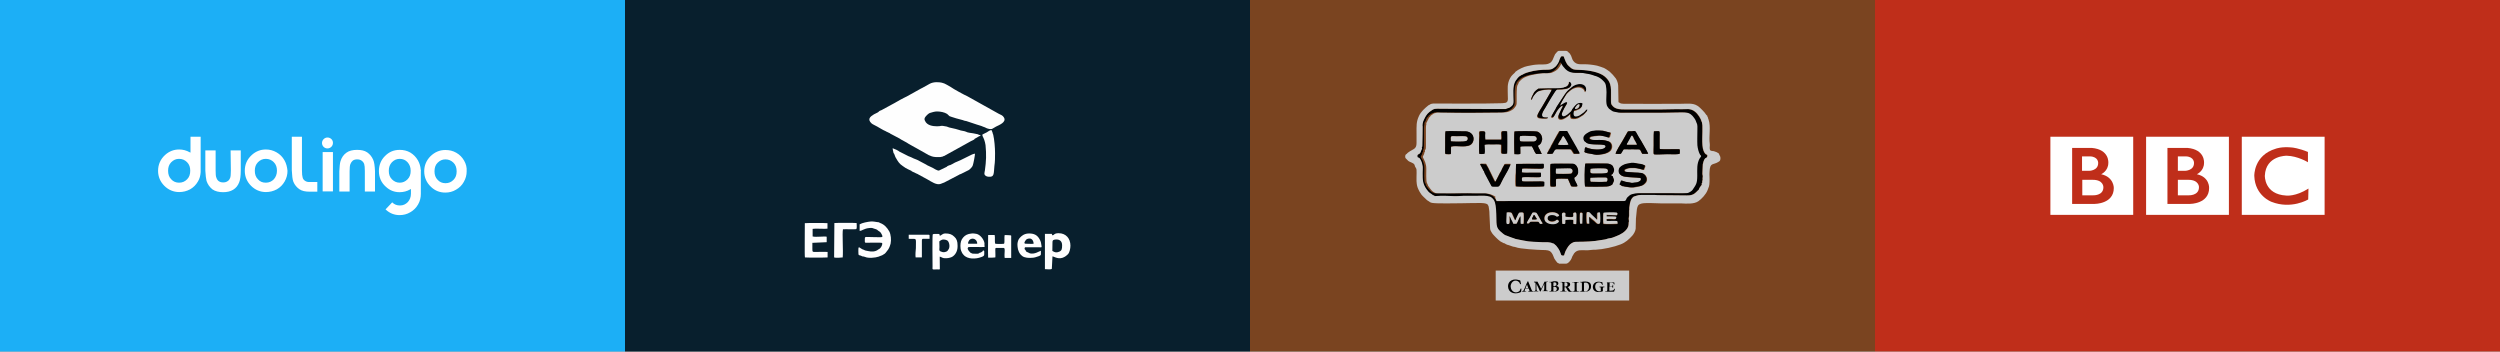 <svg version="1.1" xmlns="http://www.w3.org/2000/svg" xmlns:xlink="http://www.w3.org/1999/xlink" x="0px" y="0px" viewBox="0 0 1920 270" style="enable-background:new 0 0 1920 270;" xml:space="preserve"><rect x="0" y="0" width="1920" height="270" fill="#808080" stroke="none"/><style type="text/css">.st0{fill:#1CAFF6;}.st1{fill:#FFFFFF;}.st2{fill:#081F2D;}.st3{fill:#FEFEFE;}.st4{fill:#7A4420;}.st5{fill:#BF2E1A;}.st6{fill:#CCCCCC;}</style><rect id="XMLID_146_" y="0" class="st0" width="480" height="270"/><g><path class="st1" d="M177.3,130.8c0,0.2,0,0.2,0,0.3c0,2.9-0.2,4.6-0.5,5.4c-0.5,1.2-1,2.1-2.1,2.7c-0.9,0.6-1.9,0.9-3.3,0.9c-1.4,0-2.4-0.3-3.3-0.9c-0.9-0.6-1.5-1.5-1.9-2.7c-0.5-1-0.6-2.9-0.6-5.5c0-0.2,0-0.3,0-0.6v-14.9h-7.9v13c0,0.9,0,1.8,0,2.6c0.2,3.6,0.5,6.2,0.9,7.8c0.9,2.7,2.4,4.8,4.5,6.5c2.1,1.5,5,2.2,8.2,2.2c3.1,0,5.7-0.6,7.8-1.9s3.6-3.1,4.6-5.7c0.7-1.7,1.2-4.6,1.2-8.9c0-0.7,0-1.5,0-2.4v-13.2h-7.8L177.3,130.8C177.1,130.8,177.3,130.8,177.3,130.8z M154.1,105h-7.8v12.2c-0.2,0-0.3-0.2-0.5-0.2c-2.6-1.5-5.4-2.2-8.2-2.2c-4.1,0-7.7,1.4-10.8,4.2c-3.6,3.3-5.4,7.4-5.4,12.2l0,0l0,0c0,4.5,1.7,8.4,4.8,11.5c3.1,3.1,7,4.8,11.4,4.8c3,0,5.8-0.7,8.4-2.1c2.6-1.5,4.5-3.4,6-6c1.4-2.2,1.9-4.6,2.1-7.2l0,0c0-0.3,0-0.7,0-1c0-0.3,0-0.7,0-1L154.1,105L154.1,105z M143.7,137.7c-1.7,1.7-3.6,2.6-6.2,2.6c-2.4,0-4.5-0.9-6-2.6c-1.7-1.7-2.4-3.9-2.4-6.6l0,0l0,0c0-2.6,0.7-4.8,2.4-6.5s3.6-2.6,6-2.6c2.6,0,4.5,0.9,6.2,2.6c1.7,1.7,2.4,3.9,2.4,6.5l0,0C146.1,133.8,145.4,136,143.7,137.7z M218.4,123c-1.5-2.6-3.4-4.5-6-6c-2.6-1.5-5.4-2.2-8.2-2.2c-4.1,0-7.7,1.4-10.8,4.2c-3.6,3.3-5.4,7.2-5.4,12.2l0,0c0,4.5,1.7,8.4,4.8,11.5s7,4.8,11.4,4.8c3,0,5.8-0.7,8.4-2.1c2.6-1.5,4.5-3.4,6-6c1.5-2.6,2.2-5.3,2.2-8.2C220.5,128.3,219.9,125.6,218.4,123z M210.3,137.7c-1.7,1.7-3.6,2.6-6.2,2.6s-4.5-0.9-6-2.6c-1.7-1.7-2.4-3.9-2.4-6.6l0,0c0-2.6,0.7-4.8,2.4-6.5c1.7-1.7,3.6-2.6,6-2.6c2.6,0,4.5,0.9,6.2,2.6c1.7,1.7,2.4,3.9,2.4,6.5l0,0C212.7,133.8,211.8,136,210.3,137.7z"/><path class="st1" d="M247.8,147h7.9v-30.2h-7.9V147z M234.3,138.9c-0.9-0.6-1.7-1.5-1.9-2.7c-0.3-0.9-0.5-2.7-0.5-5.4V105h-7.8v23.3c0,0.9,0,1.7,0,2.4c0.2,4.2,0.5,7,1.2,8.9c1,2.4,2.6,4.3,4.6,5.7c2.1,1.4,4.6,1.9,7.8,1.9h6v-7.4h-6.2C236.2,139.8,235.2,139.5,234.3,138.9z M286.6,122.7c-1-2.4-2.6-4.3-4.6-5.7c-2.1-1.4-4.6-1.9-7.8-1.9c-3.4,0-6.2,0.7-8.2,2.2c-2.1,1.5-3.6,3.6-4.5,6.5c-0.5,1.5-0.7,4.2-0.9,7.8c0,0.7,0,1.7,0,2.6v12.9h7.9v-15c0-0.2,0-0.3,0-0.6c0-2.6,0.2-4.5,0.6-5.5c0.5-1.2,1-1.9,1.9-2.7c0.9-0.6,1.9-0.9,3.3-0.9c1.4,0,2.4,0.3,3.3,0.9c0.9,0.6,1.7,1.5,2.1,2.7c0.3,0.9,0.5,2.7,0.5,5.4c0,0.2,0,0.2,0,0.3v15.4h7.8v-13.3c0-0.9,0-1.7,0-2.4C287.8,127.3,287.4,124.4,286.6,122.7z M251.5,105.6c-2.2,0-4.2,1.9-4.2,4.2c0,2.3,1.8,4.2,4.2,4.2c2.2,0,4.2-1.8,4.2-4.2C255.8,107.4,253.8,105.6,251.5,105.6z M356.4,123.3c-1.5-2.6-3.4-4.5-6-6c-2.6-1.5-5.3-2.1-8.4-2.1c-4.5,0-8.2,1.7-11.4,4.8c-3.1,3.1-4.8,7-4.8,11.5l0,0c0,4.8,1.8,8.9,5.4,12.2c3.1,2.9,6.7,4.2,10.8,4.2c3,0,5.7-0.7,8.2-2.2c2.6-1.5,4.6-3.4,6-6c1.5-2.6,2.2-5.3,2.2-8.1C358.6,128.5,357.9,125.9,356.4,123.3z M350.7,131.6c0,2.7-0.7,4.8-2.4,6.5c-1.7,1.7-3.6,2.6-6.2,2.6c-2.4,0-4.5-0.9-6-2.6c-1.7-1.7-2.4-3.9-2.4-6.5l0,0c0-2.7,0.7-5,2.4-6.6c1.7-1.7,3.6-2.6,6-2.6c2.4,0,4.5,0.9,6.2,2.6C349.9,126.6,350.7,128.8,350.7,131.6C350.7,131.4,350.7,131.4,350.7,131.6z M323.1,130.2c-0.2-2.6-0.9-4.8-2.1-7c-1.5-2.6-3.4-4.5-5.8-6c-2.6-1.5-5.3-2.1-8.2-2.1c-4.5,0-8.2,1.5-11.4,4.8c-3.1,3.1-4.6,7-4.6,11.5l0,0l0,0c0,4.8,1.8,8.9,5.3,12c3.1,2.9,6.6,4.2,10.6,4.2c2.9,0,5.7-0.7,8.2-2.2c0.2-0.2,0.3-0.2,0.5-0.3v3.6c0,2.7-0.9,4.8-2.4,6.5c-1.7,1.7-3.6,2.6-6,2.6s-4.3-0.7-6-2.4l-5.1,5.4l0.2,0.2c3.1,2.9,6.7,4.2,10.6,4.2c2.9,0,5.7-0.7,8.2-2.2c2.6-1.5,4.5-3.4,6-6s2.1-5.3,2.1-8.1v-16.3c0-0.3,0-0.6,0-1l0,0C323.3,130.9,323.3,130.5,323.1,130.2L323.1,130.2z M315.4,131.2L315.4,131.2c0,2.7-0.7,4.8-2.4,6.5c-1.7,1.7-3.6,2.6-6,2.6c-2.4,0-4.3-0.9-6-2.6c-1.7-1.7-2.4-3.8-2.4-6.5l0,0l0,0c0-2.7,0.7-4.8,2.4-6.6c1.7-1.7,3.6-2.6,6-2.6c2.4,0,4.5,0.9,6,2.6C314.6,126.4,315.4,128.5,315.4,131.2L315.4,131.2z"/></g><rect id="XMLID_132_" x="480" y="0" class="st2" width="480" height="270"/><g><path id="XMLID_131_" class="st3" d="M753.1,103.7c-1.4,0-1.2-0.2-2.2-0.6l-3.4-0.7c-1.4-0.2-4.8-0.6-5.5-1.2c-1.4-0.7-3.8-0.7-5.4-1.4c-1.7-0.6-3.6-1-5.4-1.4c-1.4-0.2-3-0.7-4.1-1.2c-6-1.2-3-0.2-7.4-0.2c-3.4,0-7.8-0.7-9.3-4.2c-1-1.9,0.2-3.1,1.7-4.6c0.5-0.5,1.4-1.2,1.9-1.4c1.7-0.6,4.1-1.2,5.5-1.2c2.9,0,5.8,0.6,7.9,1.9l1.8,1.7c0.5,0.2,0.7,0.2,1.4,0.5l3.8,1.2c0.7,0.2,1.8,0.5,2.6,0.7l2.6,0.7c1,0.5,1.8,0.5,2.6,0.7l7.8,2.6c1.7,0.6,3.6,1,5,1.7c0.6,0.2,0.7,0.2,1.4,0.5c0.6,0.2,0.2,0.2,1.2,0.6c1.2,0.5,3.1,1,4.3,0.6l3.1-1.8c2.4-1.2,8.2-3.4,6-7c-1-1.7-2.2-1.9-4.1-2.9l-24-13.4c-1.8-0.7-11.1-5.8-12.6-7c-1.2-0.7-5-3-6-3.1c-3-1-7.4-1-10.2,0.5l-5.4,3c-0.5,0.2-0.7,0.5-1.2,0.6L696,74.3c-0.2,0-0.5,0.2-0.5,0.2c-0.6,0.5-0.6,0.2-1.2,0.6c-1.2,0.6-2.2,1.2-3.4,1.8l-0.7,0.5c0,0,0,0-0.2,0l-2.4,1.4c-0.7,0.5-1.4,0.7-2.2,1.2l-7.9,4.3c-0.7,0.5-1.8,0.6-2.4,1.2l-0.5,0.5c-0.7,0.6-2.4,1.2-3.4,1.8c-3,1.8-5.3,3.8-1.8,7c0.7,0.7,3.4,1.8,4.3,2.4c2.2,1.2,4.2,2.6,6.6,3.6c0.6,0.5,1.7,0.7,2.4,1.2c0.6,0.2,0.5,0.2,1,0.6l7.2,3.8c0.7,0.7,5.8,3.1,7,4.1l13.2,7.4c2.2,1.2,1.7,1.2,4.6,2.2c1.8,0.6,4.2,0.6,6.5,0.5c2.9-0.5,1.7-0.5,2.4-0.7c0.6-0.2,0.6,0,1.2-0.5l14.1-7.8c2.4-1.2,5.3-3.1,7.8-4.2c1.2-0.5,0.2-0.2,0.7-0.7l3.1-1.8C752.7,104.4,752.9,104.3,753.1,103.7L753.1,103.7z"/><path id="XMLID_130_" class="st3" d="M687.4,114.6c-1.8-0.6-1-0.7-1.9-0.6c0,0.7,0.5,1.8,0.6,2.9c0.2,1.4,0,0.2,0.6,1.2l1,2.6c0.5,0.6,0.2,0.5,0.6,1c1.4,2.4,2.4,4.1,5,5.8c3.1,2.4,5.3,2.9,6,3.4l0.5,0.2c0.2,0.2,0.2,0.2,0.5,0.5l3.8,1.8c0.5,0.2,0.7,0.2,1.2,0.6l7,3.8c3,1.7,7,4.6,10.2,3.4c1-0.5,1.7-0.6,2.6-1l11.5-6c0.6-0.5,0.7-0.2,1.4-0.6l6-3c1-0.6,2.9-2.6,3.1-3.6c0.5-1.4,1.7-7.7,1.7-9c-0.7,0-1.9,0.5-2.4,0.7l-8.7,4.3c-1.4,0.7-4.1,1.7-4.2,1.8l-1.8,1c-0.5,0.2-0.6,0.5-1,0.5c-0.7,0.5-1.2,0.6-1.9,0.7c-0.5,0.2-0.6,0.5-1,0.5c-0.5,0.2-0.6,0.5-0.7,0.6l-6,2.9c-1.2,0.2-4.1-1.7-5-2.2l-3-1.4c-1-0.5-1.2-0.5-1.8-1l-5.5-2.9c-0.6-0.5-3.1-1.4-4.1-1.8c-1.2-0.7-2.6-1.2-4.1-1.8l-6.7-3.4c-0.5-0.2-0.5-0.2-0.7-0.5C689,115.2,687.9,114.8,687.4,114.6L687.4,114.6z"/><path id="XMLID_129_" class="st3" d="M675.1,177.6c1,0.5,1.4,1.2,1.8,1.9c1.8,3.4,1,2.6-6,2.6c-6,0-6.7-0.7-6.7,1.2c0,3.8-0.5,3.1,3.4,3.1c1.7,0,9.3-0.2,9.8,0.2c0.7,0.6-0.7,4.3-2.9,5c-1.9,1.7-5,1.9-7.9,1.2c-3.4-0.7-0.7,0-3.8-1.2c-0.2,0-0.5-0.2-0.6-0.2L660,190c-0.5,0,0,0-0.5,0c-0.5,0.5-0.2,5-0.2,5.4c0.5,1,1.2,0.5,2.4,1.2c1.2,0.7,0.6,0,2.6,0.7c2.6,1.2,7.9,0.7,10.5-0.2c0.5-0.2,0.6-0.2,1.2-0.5c0.5-0.2,0,0,0.6-0.2c0.5-0.2,0,0,0.5-0.2c0.6-0.2,0.5-0.2,1-0.5c2.2-1.4,1-0.5,2.2-1.7c1.4-1.7,2.4-2.9,3.1-5c0.2-0.6,0.5-1.4,0.6-1.9c0.6-2.9,0.2-7-1-9.3c-1.7-3-3.8-5.4-7.2-6.6c-1-0.5-0.7-0.6-1.9-0.6c-1.4-0.2-3.4-0.6-5-0.5c-2.4,0.2-6.7,1-8.7,2.2v5c1.7,0.2,3-1.8,7.7-2.2c2.2-0.2,2.4,0.2,3.4,0.5C674.4,176.4,673.5,176.7,675.1,177.6L675.1,177.6z"/><path class="st3" d="M721.4,185.4c1.7-1.4,2.6-1.8,5-1.2c0.7,0.2,1,0.5,1.4,0.7c1.4,1.4,1.9,5,0.6,6.7c-0.7,1-0.6,1.4-2.4,1.9c-1.4,0.5-2.6,0-3.8-0.5c-1.2-0.5-0.7-1.8-0.7-3.4C721.4,188.4,721.4,186.8,721.4,185.4L721.4,185.4z M721.7,197.1c1.7,0.2,1.4,1.4,5.3,1.2c1.4,0,3.8-0.6,4.8-1.4c2.6-1.9,3.8-5,3.6-8.6c0-2.9-0.7-5-2.6-6.6c-1.8-1.8-3.8-2.4-6.7-2.4c-2.6,0-3.1,1.7-4.3,1.7c-0.2-0.2-0.2-0.5-0.2-0.6l-0.2-0.5c0,0,0,0,0-0.2c-0.6,0-4.6-0.2-5,0.2c-0.5,0.5-0.2,21-0.2,24.6c0,3-0.7,2.4,3.8,2.4c1,0,1.4,0.2,1.8-0.2C721.8,206.1,721.7,198.8,721.7,197.1L721.7,197.1z"/><path id="XMLID_126_" class="st3" d="M618.2,197.7c0.7,0.2,15.9,0.2,17.4,0v-4.2c-2.9-0.2-6.5,0-9.3,0c-2.2,0-2.4,0-2.4-2.2c0-1.7,0-3.1,0-4.8l11-0.5v-4.2c-1.9-0.5-8.2,0.5-10.8-0.2v-5.8c2.6-0.5,9.8,0.2,11.4-0.2v-4.2c-1.4-0.2-15.9-0.2-17.4,0C618.2,174.6,617.8,196.9,618.2,197.7L618.2,197.7z"/><path class="st3" d="M808.3,186.3c0-1.4,0.2-1.9,1.4-2.2c3.4-0.7,6,0.6,6,4.2c0,2.9-0.2,4.1-2.2,5c-2.1,0.9-3.4,0.6-5.3-0.6L808.3,186.3L808.3,186.3z M808.3,196.9c1.2,0,5,3.1,9.6,0.2c0.5-0.2,1.2-1,1.8-1.4c0.2-0.2,0.2-0.2,0.5-0.5c1.2-1.2,1.9-4.3,1.9-6.5c0-5.5-3.4-9.6-9.1-9.6c-3.4,0-3.4,1.4-4.6,1.7c-0.5-0.5-0.5-0.6-0.6-1.2h-5.3v27.1c1.2,0,4.3,0.5,5.3-0.2L808.3,196.9L808.3,196.9z"/><path id="XMLID_123_" class="st3" d="M754.5,103.3c-0.2,1.4,0.6,1.7,1.4,4.1c0.5,1.4,0.7,2.4,1,4.1c0.7,7.4,0.5,12.2-0.5,19.4c-0.2,1.4-1,3.1,0.6,4.1c0.6,0.5,1.2,0.6,1.9,0.7c5,0.6,4.2-2.4,4.8-8.2c0.5-3.1,0.5-6.6,0.5-9.9c0-4.1-0.5-10.3-1.4-14.1c-0.2-0.6-0.5-1.2-0.6-1.9c-0.2-0.7-0.5-1-0.7-1.7c-1.2,0-2.6,1-3.6,1.7L754.5,103.3L754.5,103.3z"/><path id="XMLID_122_" class="st3" d="M640.6,197.7c1,0.5,5.5,0.2,6.6,0c0.5-5-0.5-18.6,0.2-21.6c1.8-0.2,9.6,0.2,10.3-0.2c0.5-0.6,0.2-3.6,0.2-4.6c-0.7-0.2-16.3-0.2-17.1,0L640.6,197.7L640.6,197.7z"/><path class="st3" d="M793.8,187.2c-1.4,0.2-3.6,0-5.3,0c-1,0-3,0.2-0.6-2.9c0.5-0.6,0.7-0.7,1.7-1c0.7-0.2,1.8-0.2,2.4,0.2C793,183.9,793.9,185.7,793.8,187.2L793.8,187.2z M798.9,192.8c-1,0.2-4.1,2.6-7.9,1.8c-0.6-0.2-0.7-0.5-1.2-0.6c-1.4-0.6-1.7-0.5-2.2-1.9c-0.5-0.7-1-0.6-0.6-1.7c0.2-0.6,0.2-0.5,1.2-0.5h9.8c1.2,0,2.2,0.5,1.9-1c-0.2-1.9-0.5-3.4-1.4-5c-1.8-3.4-4.3-4.6-8.2-4.6c-1.2,0-2.2,0.2-3.1,0.5c-1.7,0.5-4.2,2.6-5,4.3c-0.7,1.8-1,3-0.7,5.5c0.2,2.6,1.4,5.5,3.6,7l0.2,0.2c1.8,1.2,4.8,1.4,7,1.2c1.9,0,3.6-0.6,5.3-1.2c0.6-0.2,1.7-0.6,1.8-1.4v-2.9C798.9,192.9,798.9,192.9,798.9,192.8L798.9,192.8L798.9,192.8z"/><path class="st3" d="M743.5,187.2c-0.2-1,0.5-2.2,1-2.9c2.6-2.4,6.2-0.2,6,2.9H743.5L743.5,187.2z M754.6,192.8c-0.2,1,0,0.2-0.7,0.7c-1.2,0.7,0,0.2-1.4,0.6c-0.7,0.2-0.2,0.2-0.7,0.5c-1,0.5-3.1,0.2-4.3,0.2c-1.2,0-1-0.2-1.8-0.6c-0.6-0.2-0.5,0-0.7-0.5l-0.5-0.5c-0.5-0.5-0.6-0.7-1-1.4c-0.2-0.5-0.5-0.7-0.2-1.4c0.2-0.6,0.2-0.2,0.2-0.5c0.6-0.5,10.2,0,12.6-0.2c0.2-0.6-0.2-1.8,0-2.9c-0.5-3.1-3.4-6.6-6.2-7.2c-1.4-0.2-2.6-0.5-4.1-0.2c-2.4,0.2-4.6,1.2-6,2.9c-1.7,1.8-2.2,4.1-2.2,6.6c0,1.4,0.2,2.9,0.6,3.8c0.6,1.2,0.6,1.7,1.7,2.9c3.1,3.8,9.8,3.4,13.8,1.8c1.7-0.6,2.2-1,2.2-2.2c0-0.5,0-1.9,0-2.2C755.7,192.3,755.1,192.1,754.6,192.8L754.6,192.8z"/><path id="XMLID_117_" class="st3" d="M764.4,197.7c0.2-0.7,0-4.2,0-5.4s-0.2-1.8,0.7-1.9h5.8c1.4,0.2,0.2,4.3,0.7,7.7h5v-15.9c0-1.9,0.7-1.4-5-1.7c-0.5,1.8,0.2,5.5-0.5,6.7c-0.7,0.2-6,0.2-6.7,0c-0.7-1.4,0-4.8-0.5-6.7h-5c0,5.3-0.2,12.6,0,17.4C760.6,197.9,763.7,197.9,764.4,197.7L764.4,197.7z"/><path id="XMLID_1_" class="st3" d="M703.2,197.7h4.8v-12.9c0-1.2,0-0.6,0.6-1.4h5.3c0-0.6,0-1.2,0-1.7c0-0.6,0.2-1.4-0.5-1.4c-0.2,0-0.2,0-0.5,0h-15v3.1c6.5,0.5,5.5-1.9,5.5,7.2C703.2,192.3,702.9,196.1,703.2,197.7L703.2,197.7z"/></g><rect id="XMLID_116_" x="960" y="0" class="st4" width="480" height="270"/><rect id="XMLID_115_" x="1440" y="0" class="st5" width="480" height="270"/><g id="XMLID_99_"><g id="XMLID_109_"><path id="XMLID_114_" class="st1" d="M1611.4,125.2c0,0,0.3-4.8-6.2-5.1h-6.2v11.1h5.3C1604.4,131.2,1611.4,131.2,1611.4,125.2z"/><path id="XMLID_113_" class="st1" d="M1607.3,138.1h-8.1V150h8.1c0,0,8.1,0.5,8.1-6.2C1615.4,143.9,1615.7,138.1,1607.3,138.1z"/><path id="XMLID_110_" class="st1" d="M1574.7,105v60h63.6v-60H1574.7z M1623.4,144.4c0,12.2-14.6,12.2-14.6,12.2h-17.4v-43h15.1c13.7,1.2,12.7,11.5,12.7,11.5c0,6.3-5.5,8.7-5.5,8.7C1623.6,136,1623.4,144.4,1623.4,144.4z"/></g><g id="XMLID_103_"><path id="XMLID_108_" class="st1" d="M1685,125.2c0,0,0.3-4.8-6.2-5.1h-6.2v11.1h5.3C1677.9,131.2,1685,131.2,1685,125.2z"/><path id="XMLID_107_" class="st1" d="M1680.7,138.1h-8.1V150h8.1c0,0,8.1,0.5,8.1-6.2C1688.9,143.9,1689,138.1,1680.7,138.1z"/><path id="XMLID_104_" class="st1" d="M1648.2,105v60h63.6v-60H1648.2z M1696.6,144.4c0,12.2-14.6,12.2-14.6,12.2h-17.4v-43h15.4c13.7,1.2,12.7,11.5,12.7,11.5c0,6.3-5.5,8.7-5.5,8.7C1697.1,136,1696.6,144.4,1696.6,144.4z"/></g><path id="XMLID_100_" class="st1" d="M1721.7,105v60h63.6v-60H1721.7z M1772.7,153.2c0,0-13,7.8-28.2,1.8c0,0-12.7-4.6-13.2-19.9c0,0-0.6-15.8,16.5-20.9c0,0,4.5-1.8,12.7-0.9c0,0,5,0.5,12,3.4v7.9c0,0-7.8-4.8-16.3-5c0,0-16.1-0.3-16.8,15.3c0,0-0.6,14.4,16.5,15.3c0,0,7.2,0.9,17-5.4L1772.7,153.2L1772.7,153.2z"/></g><g id="XMLID_2_"><path id="XMLID_83_" class="st6" d="M1190.9,125.9c1-0.3,15.6-0.2,17.1,0c1.2,0.2,2.1,0.9,2.7,1.7c0.5,0.5,1.2,2.2,1.2,3.1c0,2.1,0.3,2.2-0.7,3.8c-1,1.5-0.9,1-2.2,2.1c-0.3,2.2,2.2,4.5,2.4,6.5c-0.7,0.3-2.2,0.3-3.1,0.3c-1.2,0-1.5,0-1.9-0.7c-0.2-0.3-0.2-0.2-0.2-0.5l-2.1-4.8c-1.4-0.2-8.4-0.3-9,0.2c-0.3,0.5,0,3.3-0.2,4.5c0,0.5,0,1-0.3,1.2c-0.5,0.2-3.3,0.2-3.8,0c-0.5-0.7-0.2-7.2-0.2-8.6C1190.7,132.7,1190.4,127.1,1190.9,125.9L1190.9,125.9z M1217.3,143.2c-0.3-1.9-0.3-16.2,0.2-17.5c1-0.2,14.6-0.2,16.6,0c1.2,0,2.4,0.3,3.3,0.9c1.7,1.2,1.2,1.4,1.7,2.4s0.5,2.1,0,3.3c-0.9,2.2-1.4,1.5-1.9,2.1c0.2,0.7,0.7,0.7,1.2,1c0.5,0.3,0.2,0,0.3,0.7c0.9,2.6,1,1.9,0.3,3.9c-0.2,0.5-0.3,1-0.7,1.5c-0.3,0.7-0.7,0.5-1.2,0.9c-1.2,0.7-1.5,0.7-3.3,0.9C1231.9,143.3,1218.6,143.7,1217.3,143.2L1217.3,143.2z M1164.5,125.9c5-0.2,13-0.2,18.3,0c1.7,0,2.4-0.2,2.4,0.5c0.2,0.7,0.2,2.2-0.2,2.9c-0.7,0.9-15.3-0.3-16.5,0.3l-0.2,2.9c1.5,0.3,5.5,0.2,7.4,0.2c2.4,0,4.8,0,7.2,0c0.2,0.7,0.5,2.9-0.2,3.3c-0.9,0.5-12.9-0.3-14.2,0.3c-0.2,0.5-0.2,1-0.2,1.7l0.2,1c0.2,0.2,0,0.2,0.2,0.3c1,0.5,15.6-0.3,16.6,0.3c0.3,0.3,0.2,0.2,0.3,0.7c0,0.2,0,0.7,0,1c0,0.7,0,1.2-0.2,1.9c-1.7,0.3-20.7,0.3-21.4,0c-0.5-0.9-0.2-7-0.2-8.6C1164.3,132.7,1164.2,127,1164.5,125.9L1164.5,125.9z M1260,136.7c-3.9-0.5-8.1-0.3-11.8-0.9c-2.2-0.3-3.1-1-4.1-2.2c-1.2-1.4-0.9-3.6,0.2-4.8c1.2-1.7,4.5-3.1,6.5-3.1c1.9-0.2,1.9-0.3,2.6-0.5c2.2-0.2,4.6,0.7,5.5,0.7c1.7,0,3.6,0.7,4.8,1.4c0,0.9-0.2,1-0.5,1.7c-0.3,0.7-0.3,0.9-0.5,1.5c-1.2,0.2-3.9-1.4-8.1-1.4c-2.9,0-3.8,0-6,1c-0.7,0.3-0.9,0.7-0.7,1.5c0.9,0.9,4.1,0.7,5.8,0.9c2.2,0.3,6.9,0,8.6,1c2.6,1.5,3.4,4.6,1.9,6.7c-1.9,2.4-3.9,2.7-6.7,3.3c-0.9,0.2-0.7,0.3-1.4,0.3c-0.5,0-1,0.2-1.4,0.2c-2.1,0.2-4.1-0.2-6-0.5c-0.7-0.2-0.9-0.3-1.2-0.3c-0.7-0.2-0.9,0-1.5-0.2c-0.3-0.2-0.7-0.5-1-0.7c-0.3-0.2-0.7-0.3-0.9-0.5c0.2-0.9,0.3-1,0.7-1.5c0.9-1.5-0.2-2.1,2.7-0.9c1.7,0.7,3.9,0.7,4.5,0.9c0.7,0.2,1.4,0.3,2.2,0.3s1.4-0.3,2.4-0.3c1,0,1.4-0.2,2.1-0.5C1259.5,139,1260.6,138.5,1260,136.7L1260,136.7z M1139.4,131.2l-1.5-2.9c-0.9-1.5-1.2-1.7-1-2.4c0.7-0.3,2.2-0.2,3.1-0.2c1.7,0,1.4,0,1.9,1.2c0.2,0.3,0.5,0.5,0.7,1c0.2,0.3,0.3,0.7,0.5,1c0.5,0.9,4.8,9.8,5.1,10.3c0.7,0,0.5-0.2,0.9-0.9c0.2-0.3,0.3-0.7,0.5-1c0.3-0.5,2.4-5,3.3-6.2c0.5-0.7,0.5-1.4,1-2.2c1.9-2.9,0.9-3.1,3.1-3.1c1,0,2.1,0,3.1,0c0,0.7-0.2,1-0.5,1.4c-0.3,0.5-0.3,0.7-0.5,1.2c-0.3,0.9-0.9,1.5-1.2,2.4l-2.6,4.6c-0.7,1.2-2.2,4.5-3.1,6c-0.2,0.3-0.5,0.9-0.7,1c-0.5,0.7-1.9,0.5-3.1,0.5c-2.1,0-2.6,0.2-3.1-0.9l-5-9.4c-0.3-0.7-0.3-0.7-0.5-1.4C1139.5,131.2,1139.5,131.5,1139.4,131.2L1139.4,131.2z M1270.2,100.9c0.7-0.2,3.8-0.3,4.1,0c0.3,0.3,0.2,3.6,0.2,4.3v7c0,0.3,0,0.7,0,1.2s0,0.7,0.2,1c0.7,0.3,8.2,0.2,9.8,0.2s3.3,0,4.8,0c0.9,0,0.7,0.7,0.7,1.5c0,0.9,0,1.4-0.2,2.1c-2.4,0.5-6.5,0.2-9.3,0.2c-3.1,0-6.3,0.2-9.4,0.2c-0.9,0-1.2-0.2-1.2-1.2c0-0.7,0-1.5,0-2.4C1270.1,111.5,1269.8,103.3,1270.2,100.9L1270.2,100.9z M1240.8,118.1c0-1.5,4.3-8.4,5.1-9.8l4.1-7.2c0.5-0.5,2.2-0.2,3.3-0.3c1.4-0.2,2.2-0.5,2.9,0.5c1,1.9,3.1,5.7,4.1,7l4.1,7.2c0.7,1.4,1,1.5,1.2,2.6h-4.5l-1.5-2.9c-0.9-1-2.2-0.5-3.8-0.5c-1.5-0.2-2.9,0-4.5,0c-1.4,0-3.3-0.2-4.5,0l-2.1,3.4C1243.9,118.3,1242,118.3,1240.8,118.1L1240.8,118.1z M1188.2,118c0-0.7,0.5-1,1-2.4c0.3-1,0.9-1.4,1.2-2.1c1-1.9,0.5-1.4,1.7-3.3c0.2-0.3,0.3-0.7,0.5-1c0.9-1.5,1.7-2.7,2.4-4.3c0.3-0.7,0.9-1.7,1.2-2.1c0.3-0.5,1-1.7,1.2-2.1h5.7l7.4,12.9c1.2,2.7,2.1,3.1,2.2,4.5h-4.3c-0.5-0.9-1-1.5-1.5-2.4c-0.9-1.2-0.9-1-2.7-1h-6.3c-2.6,0-3.6-0.5-4.5,1c-0.7,1.2-0.3,0.9-1.4,2.4C1191.6,118.3,1188.9,118.3,1188.2,118L1188.2,118z M1136.1,118.1c-0.3-2.2-0.2-11.1-0.2-14.1c0-0.9-0.3-2.7,0.3-3.1c0.3-0.2,2.9-0.2,3.4,0c1,0.2,0.5,2.1,0.5,2.9c0,1.2,0,2.2,0.2,3.4h12.3c0.9-1.2-0.3-5.3,0.5-6.2c0.5-0.5,3.3-0.3,3.9-0.2c0.2,0.9,0.2,16.3,0,17c-0.9,0.3-3.1,0.3-4.1,0c-0.5-1,0-5.1-0.2-6.7c-1-0.5-5.1-0.3-6.5-0.3c-1.9,0-5-0.2-6.5,0.3c0,2.1,0.3,5,0,6.9C1139.3,118.3,1137.1,118.5,1136.1,118.1L1136.1,118.1z M1163.1,101c1-0.3,16.2-0.3,17.5,0c0.9,0.2,2.1,1.2,2.6,1.9c0.9,1.4,1.7,3.6,0.9,5.1c-0.5,1.4-0.2,2.1-2.9,3.8c-0.2,1.2,1.2,2.7,2.1,4.8c0.5,1.4,0.5,0.7,0.7,1.5h-4.3c-0.5-0.5-1.4-2.2-1.7-2.9c-0.3-1.2-1-1.9-1.5-2.9c-1.5,0-7.8-0.3-8.7,0.2c0,0.2,0,0-0.2,0.3c-0.2,0.7,0,4.1,0,5.3c-0.7,0.5-3.4,0.3-4.5,0.2C1162.8,116.6,1162.8,101.7,1163.1,101L1163.1,101z M1114.2,118.3c-0.9,0.3-1.9,0.2-2.7,0.2c-2.1,0-1.5,0.3-1.5-6.7c0-1.9,0-9.6,0.2-10.8c3.9-0.3,8.6,0,12.7,0c2.1,0,3.9-0.2,5.7,0.7c3.4,1.7,3.9,5.8,2.1,8.4c-2.9,4.3-12.2,1.2-16.2,2.6C1114.2,113.9,1114.6,117.5,1114.2,118.3L1114.2,118.3z M1216.8,116.6c0-0.7,0.5-1.2,0.7-1.9c0.9-2.6,0.5-1.4,2.4-0.9c0.5,0.2,1.2,0.3,1.9,0.5c2.4,0.7,10.6,1.4,11.7-1.4c1.4-3.6-12.3-0.5-15.1-3.6l-0.7-0.5c-0.3-0.2-0.3-0.2-0.5-0.5c-2.1-3.9,1.9-5.8,3.9-6.9c2.6-1.4,7.4-1,10.5-0.9l5.7,1.5c0,0.9-0.3,1.2-0.5,1.9c-0.2,0.9,0,0.5-0.2,1l-0.3,0.5c-0.2,0.2-0.2,0.2-0.2,0.3c-1,0-2.4-1-3.8-1c-1.5-0.2-2.6-0.7-4.3-0.5c-1.4,0.2-2.7,0.5-4.1,0.5c-1.4,0.2-2.9,0.3-2.7,1.9c1,1.2,3.9,1,5.7,1c3.8,0,5.1-0.2,8.7,1c2.6,0.9,3.3,4.1,1.9,6.5c-1,1.9-4.3,3.1-6.5,3.4c-3.9,0.5-4.5,0.5-8.6-0.3C1220.4,118,1217.5,117.7,1216.8,116.6L1216.8,116.6z M1200.2,81.1c-1.7,0.2-3.9,3.4-4.8,4.8l-1.7,3.1l-1,1.4c-0.5,0.3-1.5,0.2-1.5-0.5l2.6-4.6c0.3-0.5,0.3-0.3,0.5-0.7c0.2-0.3,0.2-0.5,0.3-0.7c0.5-1,1.2-2.1,1.7-2.9c0.7-1,1.2-1.9,1.9-2.9c0.7-1,1.2-1.9,1.9-2.9c1.9-2.9,1.5-2.2,2.9-4.1c0.7-1,2.9-2.6,3.8-3.4c1.5-1.4,4.3-2.7,7.2-2.4c4.6,0.5,4.1,5,3.4,5.5c-0.9-0.3,0-1.4-2.1-2.7c-2.4-1.5-5.1-0.9-7.5,0.3c-1.4,0.7-4.3,3.3-5,4.3c-1.2,1.7-4.8,7.5-5,9c0.7,0,1.2-0.7,2.6-1.5c0.5-0.3,2.2-1.4,2.7-0.9c0.5,0.5-0.2,1.2-0.5,1.7c-1.7,2.7-1.4,2.2-2.7,5.1c-0.7,1.4-1.4,3.1,0.2,3.8c1.2,0.5,2.9-0.9,3.6-1.4l2.7-2.4c0.3-0.5,0.5-1.2,0.9-1.7c0.7-1,2.7-3.6,3.8-4.1c1.2-0.7,2.7-1,3.9-0.3c0.2,1.5-0.7,3.1-2.1,3.9c-0.7,0.3-1.4,0.5-2.1,0.9c-1,0.5-2.1,0.5-2.2,0.7c-0.5,1-0.9,3.4,0.2,4.3s3.3,0,4.1-0.5c1-0.7,2.1-1.5,3.1-2.2c1.7-1.4,1.7-2.4,2.7-2.4c0,1-0.5,1.2-1,1.9c-0.5,0.5-0.9,1-1.4,1.5s-1,0.9-1.7,1.2c-2.1,1.4-3.6,2.4-6.5,2.2c-1.7,0-2.2-0.7-2.2-2.1c0-0.3,0-0.9-0.2-1.4c-0.5,0.2-0.3,0.3-0.9,0.9c-1,0.9-3.9,2.9-5.3,3.1c-0.9,0.2-2.1,0-2.6-0.7c-0.5-1-0.3-1.5,0-2.6l2.1-4.5C1199.7,82.7,1200.3,82.1,1200.2,81.1L1200.2,81.1z M1181.4,68.1c4.6-0.2,9.6-0.2,14.4,0c1.4,0,2.1,0,3.3-0.3c0.3,0,1.4-0.2,1.5-0.2c0.9-0.3-0.3-0.2,1.2-0.5c1.7-0.3,2.2-1.4,2.6-2.1c0.3-0.5,0.2,0,0.3-0.5c0.2-0.7-0.2-0.9,0.3-1.4c0.7,0,1.5,1.4,1.5,2.1c0,0.5-0.9,1.9-1.4,2.2c-1.5,1-3.4,1.2-5.7,1.4c-3.9,0.2-3.6-0.7-5.3,1.7c-1.2,1.5-4.3,6.5-5.3,8.6c-0.9,1.4-1.5,2.9-2.6,4.5c-0.5,0.9-2.1,3.4-2.2,4.8c-0.2,1.9,1.7,2.1,3.4,2.1c0.7,0,1-0.2,1.2,0.3c-0.7,0.7-3.8,0.3-4.8,0.3c-1.4,0-3.3-0.2-3.3-1.9c0-1.2,2.9-5.7,3.6-6.9c0.5-1,7.5-12.3,7.5-13.2c-2.7-0.7-8.2,0.2-10.5,1.2c-1.7,0.7-3.4,3.3-4.3,4.8c-0.3,0.7-0.3,1.7-1,1.7c-0.3-1.2,1.4-3.9,1.9-5c0.3-0.9,1-1.2,1.5-1.9C1181.1,68.1,1180.6,69.1,1181.4,68.1L1181.4,68.1z M1149.3,154.5c3.8,0.2,7.9,0,11.7,0h81.9c1.9,0,3.9,0,5.8,0c2.2,0,1.5-1.4,2.9-2.9c0.7-0.9,2.2-1.9,3.6-2.4c1.7-0.5,3.1-0.7,5.1-0.7c7.8,0,15.4,0,23.3,0c2.6,0,12.6,0.3,14.4-0.2c0.7-0.2,2.9-1.5,3.6-2.4c2.7-4.1,3.6-4.6,3.6-11c0-5-0.3-8.6,1.7-12.9c0.3-0.7,1-1.4,1.2-1.7c0.3-0.7-0.5-1.2-0.9-1.7c-1-1.7-1.7-5-1.9-6.9c-0.2-3.4,0-7.9,0-11.7c0-1.5,0.2-4.1-0.5-5.3c-0.5-1-0.5-2.1-1.9-3.9c-3.6-5.1-6.5-4.5-13.2-4.5c-3.9,0-7.8,0.2-11.5,0.2h-29.3c-5.3,0-2.9,0.3-8.1-0.7c-0.7-0.2-1.4-0.7-1.9-1c-2.1-1.4-1.4-0.7-2.9-2.9c-1.4-1.9-0.7-8.2-0.7-11c0-1.7-0.2-3.8-0.5-5.3c-0.3-1.7-1.2-2.6-2.2-3.6c-1.4-1.5-3.3-2.7-5.3-3.4c-2.1-0.7-1.2-0.2-2.2-0.7c-1.2-0.7-7.9-1.9-9.8-1.9c-6,0-9.1,0.5-13-4.5c-0.3-0.5-0.7-1.2-1.2-1.7c-0.9-1.2-0.7-1.4-1-1.7c-0.7,0.2-0.5,0-0.9,0.7l-1.5,2.6c-1.7,2.6-3.4,3.4-6.3,4.6c-1,0.3-3.9,0.2-5.1,0.2c-0.7,0-5.8,0.3-6.3,0.7c-1.4,0.5-4.1,0.2-9.4,2.7c-1.2,0.5-3.6,2.7-4.3,3.9c-0.2,0.5-0.2,0.7-0.3,1c-0.5,1-0.7,0.7-1,2.9c-0.3,3.4-0.2,7.4-0.2,10.8c0,2.4-0.2,2.7-1.4,4.3c-0.5,0.5-0.7,1-1.4,1.5c-3.9,2.6-5.8,2.4-11.1,2.4c-7.4,0-14.6,0.2-21.8,0.2c-7.2,0-14.2,0-21.4-0.2c-1,0-4.1-0.3-5.1,0.3c-0.5,0.3-0.3,0.2-1,0.3c-0.5,0-0.5,0.2-0.9,0.5c-3.6,2.4-1,0.9-2.9,2.6c-0.7,0.5-0.5,1-1,1.7c-0.5,0.7-0.5,1.2-0.9,1.9c-0.7,0.9-0.5,0.9-0.5,2.1c-0.2,1-0.3,0.2-0.3,2.4c0,0.9,0,1.9,0,2.7v10.8c0,3.9-0.3,2.6-0.7,3.6c-0.2,0.3,0,0.9,0,1.2c-0.5,0.5-0.3,0-0.5,1c-0.2,0.5-0.2,0.7-0.3,1c-1.2,2.6-1.2,1.5,0,3.9c0.3,0.7,0.5,1.4,0.9,2.1c0.5,1.7,0.9,2.9,0.9,5c0,2.2-0.3,9.8,0.5,11.1c0.5,0.7,0.5,1.2,0.9,2.1c0.5,0.9,2.9,4.1,3.9,4.6c1.7,1,2.2,1.4,4.5,1.4c1.9,0,3.8,0,5.7,0c7.5,0,15.6-0.3,23.3,0c1.9,0,3.9,0,5.8,0c3.1-0.2,3.1,0.3,3.8,0.3c1.2,0.2,3.9,1.4,4.8,2.2C1147.7,151.4,1149.1,153.5,1149.3,154.5L1149.3,154.5z"/><path id="XMLID_73_" d="M1174.6,170.9l-0.2,0.7h-1.7c0-1.2,1.7-3.4,2.1-4.1l2.1-3.9c0.3-0.5,1.4-0.5,2.1-0.3c0.7,0,1,0.2,1.4,0.7c0.5,0.9,1,1.7,1.5,2.6l2.1,3.8c0.3,0.5,0.7,0.7,0.7,1.4c-0.7,0.3-1.2,0.2-1.9,0.2c-1.4-2.1-0.7-1.5-3.6-1.7c-0.9,0-1.7,0-2.6,0C1175,170.1,1175.7,170.3,1174.6,170.9L1174.6,170.9z M1215.1,171.5h-1.7c-0.2-0.9-0.3-7.9,0-8.2c0,0,1.7-0.7,1.9,0.5L1215.1,171.5L1215.1,171.5z M1210.5,172.1c-0.5,0.2-1.5,0.2-2.1-0.2c-0.3-0.9,0-2.1-0.2-3.1c-0.9-0.3-4.8-0.3-6,0c-0.5,1.5,0.9,3.6-1.9,3.1c-0.7-0.2-0.3,0-0.5-0.2c-0.3-0.3-0.2-4.6-0.2-5.5c0-1.2-0.5-3.4,1.9-2.9c1.4,0.3,0.2,2.4,0.7,2.9l0.2,0.2c0.7,0.2,4.3,0.3,5.1,0.2c1.7-0.3-0.2-2.7,1.2-3.3c1.5-0.5,1.9,0.3,1.9,1.5C1210.8,165.7,1210.6,171.5,1210.5,172.1L1210.5,172.1z M1220.2,172.1l-1.7-0.2c-0.3-0.9-0.5-7.5-0.2-8.6c2.2-0.5,2.7,0.7,3.4,1.5c0.9,0.9,2.1,1.7,3.6,3.4c0.3,0.3,0.3,0.5,1,0.7c0.2-1.5-0.2-4.3,0.2-5.3c0.5-0.2,1.2-0.2,1.9-0.2c0.2,1.2,0.7,8.1-0.3,8.6c-1.7,0.7-2.7-1.2-4.1-2.2l-1.9-1.5c-0.7-0.5-1-1.4-2.1-1.5L1220.2,172.1L1220.2,172.1z M1164.7,171.8h-2.2c-0.7-1.9-0.5-1.4-1.4-2.9c-0.7-1-0.7-2.4-1.7-2.9c0,1.9,0.5,5.7-0.5,6c-2.1,0.5-1.7-0.9-1.7-3.3l0.2-5.5c0.7-0.2,2.2-0.2,2.9,0c1.2,0.2,1,0.9,1.5,1.7c0.7,1,1.5,3.9,2.1,4.3c0.7-0.3,0.5-1.4,1.5-2.9c0.7-1.2,0.9-1.9,1.5-2.9c0.9,0,3.1-0.5,3.4,0.3c0.2,0.7,0.2,7.4,0,8.1c-0.5,0.2-1.4,0.2-2.1,0c-0.2-1.2,0.3-5-0.3-5.8C1166.9,166.6,1165.5,170.6,1164.7,171.8L1164.7,171.8z M1195.9,168.7c0.3,0.2,0.2,0.2,0.5,0.3c0.2,0.2,0.3,0.2,0.7,0.3c0,1.2-1,1.7-2.1,2.2c-2.2,1-9,0.5-9-4.1c0-2.6,2.2-3.9,4.6-4.5c1.7-0.3,4.5,0.2,5.5,1c0.5,0.3,1,0.7,1.2,1.2c-0.3,0.5-1.2,1.2-2.1,0.9c-0.5-0.2-0.3-0.9-2.1-1c-1.9-0.3-4.1,0.2-4.6,1.5c-1,2.7,2.7,4.3,5.3,3.1C1195,169.4,1195.2,168.9,1195.9,168.7L1195.9,168.7z M1241.8,165.3h-8.1v1.2c1.5,0.2,6.5-0.2,7.4,0.3c0.3,2.9-2.2,1.2-7.4,1.7c-0.2,1.2-0.2,1.5,1,1.5c1.4,0,6.9-0.3,7.2,0.2c0.3,0.5,0.3,1.2,0.2,1.9c-1.2,0.2-9.9,0.2-10.8,0c-0.2-1-0.3-7.8,0-8.4c0.3-0.3,8.7-0.3,9.8-0.2C1242.7,163.3,1242.3,164.8,1241.8,165.3L1241.8,165.3z M1149.3,154.5c-0.3-0.9-1.7-2.9-2.2-3.4c-0.9-0.9-3.4-2.1-4.8-2.2c-0.7,0-0.7-0.5-3.8-0.3c-1.9,0-3.9,0-5.8,0c-7.5-0.3-15.4,0.2-23.3,0c-1.9,0-3.8,0-5.7,0c-2.2,0-2.7-0.3-4.5-1.4c-1-0.7-3.4-3.8-3.9-4.6c-0.3-0.9-0.3-1.4-0.9-2.1c-0.9-1.4-0.5-9-0.5-11.1c0-2.1-0.2-3.3-0.9-5c-0.2-0.7-0.3-1.4-0.9-2.1c-1.4-2.4-1.2-1.4,0-3.9c0.2-0.5,0.2-0.5,0.3-1c0.2-0.9,0-0.3,0.5-1c0-0.3,0-0.9,0-1.2c0.3-0.9,0.5,0.5,0.7-3.6v-10.8c0-0.9,0-1.9,0-2.7c0-2.2,0.2-1.4,0.3-2.4c0.2-1.2-0.2-1.4,0.5-2.1c0.5-0.5,0.5-1.2,0.9-1.9c0.5-0.9,0.3-1.2,1-1.7c1.9-1.7-0.7-0.2,2.9-2.6c0.3-0.2,0.5-0.3,0.9-0.5c0.7-0.2,0.5,0.2,1-0.3c1-0.7,4.1-0.3,5.1-0.3c7,0,14.2,0.2,21.4,0.2c7.4,0,14.6-0.2,21.8-0.2c5.3,0,7.2,0.2,11.1-2.4c0.5-0.3,0.9-0.9,1.4-1.5c1.2-1.5,1.4-1.9,1.4-4.3c0-3.4-0.2-7.4,0.2-10.8c0.3-2.2,0.5-1.9,1-2.9c0.2-0.3,0.2-0.5,0.3-1c0.7-1.2,3.1-3.4,4.3-3.9c5.3-2.6,8.1-2.2,9.4-2.7c0.5-0.2,5.7-0.7,6.3-0.7c1.2,0,4.1,0.2,5.1-0.2c3.1-1,4.6-2.1,6.3-4.6l1.5-2.6c0.3-0.7,0.2-0.5,0.9-0.7c0.3,0.3,0.2,0.5,1,1.7c0.3,0.5,0.7,1.2,1.2,1.7c3.9,5,7,4.5,13,4.5c1.9,0,8.6,1.2,9.8,1.9c1,0.5,0.2,0,2.2,0.7c2.1,0.7,3.9,1.9,5.3,3.4c1,1,1.9,1.9,2.2,3.6c0.3,1.5,0.5,3.8,0.5,5.3c0,2.7-0.7,9.1,0.7,11c1.5,2.2,1,1.5,2.9,2.9c0.5,0.3,1.2,0.9,1.9,1c5.1,1,2.7,0.7,8.1,0.7h29.1c3.9,0,7.8-0.2,11.5-0.2c6.5,0,9.6-0.7,13.2,4.5c1.4,1.9,1.4,3.1,1.9,3.9c0.7,1.2,0.5,3.8,0.5,5.3c0,3.8-0.2,8.2,0,11.7c0.2,2.1,0.9,5.1,1.9,6.9c0.3,0.7,1.2,1,0.9,1.7c-0.2,0.3-0.9,1.2-1.2,1.7c-2.1,4.1-1.7,7.9-1.7,12.9c0,6.2-0.9,6.9-3.6,11c-0.5,0.9-2.7,2.1-3.6,2.4c-1.9,0.5-11.8,0.2-14.4,0.2c-7.8,0-15.4,0-23.3,0c-2.1,0-3.3,0.2-5.1,0.7c-1.4,0.3-2.7,1.5-3.6,2.4c-1.4,1.5-0.7,2.9-2.9,2.9c-1.9,0-3.9,0-5.8,0h-81.7C1157.3,154.5,1153.4,154.6,1149.3,154.5L1149.3,154.5z M1200.9,43.3c-1-0.2-1.9-0.2-2.4,0.5l-0.9,1.9c-0.3,1.9-1.9,4.1-3.1,5.5c-0.7,0.7-2.6,1.9-3.4,2.1c-1,0.2-1.4,0.3-2.4,0.3c-5.5,0-9.9,0.5-15,1.9c-0.9,0.3-3.3,1.2-3.9,1.5c-0.5,0.3-0.3,0.2-1,0.5c-0.3,0.2-0.5,0.3-0.9,0.5c-0.3,0.3-0.5,0.3-0.9,0.5c-0.9,0.5-2.7,2.9-3.3,3.8c-2.4,4.1-1.5,10.5-1.5,15.4c0,2.1-0.3,2.9-1.5,3.9c-2.2,1.9-2.4,1.2-3.8,1.9c-1,0.5-0.2,0.3-2.4,0.3h-14.2c-11.1,0-22.5-0.2-33.6-0.2c-5,0-5.3-0.5-9,2.4c-2.4,1.7-3.4,4.1-4.6,6.7c-0.5,1-1,3.4-0.7,4.6c0.2,0.7-0.2,11.7-0.2,13.8c0,1.9,0,1.4-0.5,2.2c0.7,1,0,1.2-0.3,2.2c-0.9,2.6-0.7,2.2-2.6,3.3c-0.7,0.3-0.7,1.4-0.2,2.1c1,0.5,1,0.2,1.7,1c1.2,1.5,1.7,3.8,2.1,5.8c0.2,1.2,0,3.9,0,5.3c0,5.1,0,8.2,3.1,12.6c2.2,3.3,2.7,2.6,4.5,4.1c0.2,0.2,0.2,0.2,0.3,0.3c0.3,0.3,0.5,0.2,1,0.2l0.2,0.5c1.4,0,2.7-0.2,4.3-0.2c1.5,0,3.1,0,4.6,0c3.1,0,6,0.5,9,0.2c5.8-0.5,12.2,0,18-0.3c1.4,0,3.3,0,4.5,0.2c1,0.2,0.7,0.3,1.9,0.5c0.7,0,1,0.3,1.5,0.7c2.1,1.5,2.6,3.1,3.1,6c0.7,4.1,0.7,8.7,0.7,13c0.2,4.8,1.4,5.8,5,8.7c0.5,0.3,0.9,0.7,1.4,1c0.5,0.5,0,0.2,0.7,0.3l2.6,1c1.5,0.7,2.7,0.9,3.4,1.2c1.7,0.7,3.6,0.9,5.5,1.4c1.4,0.3,2.6,0.3,3.8,0.7c2.4,0.7,10.2,1,12.7,1c2.9,0.2,6-0.2,8.2,0.9c0.3,0.2,0.5,0.2,0.9,0.3l1.7,1.5c5.1,6,2.2,8.1,6,7.5c0.7-1.2,0.7-2.6,1.4-3.8c1.2-2.2,2.4-4.3,4.6-5.7c1.5-0.9,1.7-1,3.9-1c6.5-0.2,12.7-0.3,18.9-1.4c1-0.2,3.4-0.5,4.3-0.9c0.9-0.3,2.7-0.5,4.1-0.9c3.8-1.4,7.2-2.6,9.9-5.3c1.9-1.9,2.6-3.4,2.6-6.2c0-1,0.2-0.2,0.2-0.9c0,0-0.2-1.9-0.2-2.2c0-1,0.2-1.4,0.3-2.2v-3.9c0-0.9,0.2-0.5,0.2-1.2c0-0.5-0.2-0.9,0-1.4l0.5-3.3c0.3-1.2,0.9-2.9,1.5-3.6c1.4-1.7,1.2-1.4,3.1-1.9c1.5-0.5,2.4-0.7,4.3-0.7h9.8c1.5,0.2,3.3,0.2,5,0.2c6.7,0,13.4,0,19.9,0.2c5.3,0,6.5-2.2,9.3-4.6c0.5-0.3,0.2-0.2,0.3-0.9c0.2-0.3,0.7-1,1-1.5c0.7-1,0.3-0.9,0.9-0.9c0.2,0,0.2,0,0.3,0c-0.3-0.5-0.7-0.7-0.2-1.5c0.5-0.7,0.2-0.7,0.3-1.5c0-0.5,0.3-0.9,0.3-1.4c0-0.5-0.2-0.9,0-1.5c0.3-1.7-0.2-1.5-0.2-3.1l0.3-7c1.4-6.2,3.1-4.5,3.3-5.7c0.5-1.9-0.7-1.7-1-2.1c-0.7-0.5-1.4-1.7-1.7-2.6c-1.7-4.3-0.5-14.4-0.9-19.5c-0.2-3.3-0.3-2.1-0.9-3.6c-0.2-0.3-0.2-0.7-0.3-1c-1.4-2.9-3.8-6.2-7-7.4c-2.1-0.7-2.9-0.7-5.3-0.5c-1.9,0-3.9,0-5.8,0c-3.9,0-7.8,0.2-11.5,0.2c-7.8,0-15.4,0-23.3,0c-1.9,0-3.9,0-5.8,0c-3.1,0.2-6.9-0.2-9.1-2.7c-1.4-1.5-1-2.4-1.2-4.6c-0.2-7.9,1.5-12.9-5.1-18.2c-3.9-3.3-12-4.8-18.3-4.8c-1.9,0-3.8,0-5.5-0.5c-1.5-0.5-2.4-1.5-3.4-2.4C1202.7,49,1201.9,45.7,1200.9,43.3L1200.9,43.3z"/><path id="XMLID_70_" class="st6" d="M1200.9,43.3c1,2.6,1.9,5.8,4.1,7.5c1,0.9,1.9,1.9,3.4,2.4c1.7,0.5,3.6,0.3,5.5,0.5c6.3,0.2,14.4,1.7,18.3,4.8c6.5,5.3,4.8,10.3,5.1,18.2c0,2.4-0.2,3.1,1.2,4.6c2.1,2.6,6,2.7,9.1,2.7c1.9,0,3.9,0,5.8,0c7.8,0,15.4,0,23.3,0c3.9,0,7.8-0.2,11.5-0.2c1.9,0,3.9,0.2,5.8,0c2.2,0,3.3-0.2,5.3,0.5c3.3,1.2,5.7,4.6,7,7.4c0.2,0.3,0.2,0.7,0.3,1c0.5,1.5,0.5,0.3,0.9,3.6c0.3,5.1-0.9,15.3,0.9,19.5c0.3,0.9,1,2.1,1.7,2.6c0.5,0.3,1.7,0.2,1,2.1c-0.3,1.2-2.1-0.5-3.3,5.7l-0.3,7c0,1.5,0.5,1.4,0.2,3.1c-0.2,0.7,0,1,0,1.5c0,0.5-0.3,0.9-0.3,1.4c-0.2,0.9,0.2,0.9-0.3,1.5c-0.5,0.7-0.2,1,0.2,1.5c-0.2,0.2-0.2,0-0.3,0c-0.5,0-0.2-0.2-0.9,0.9c-0.2,0.3-0.9,1.2-1,1.5c-0.3,0.7,0,0.3-0.3,0.9c-2.7,2.6-3.9,4.8-9.3,4.6c-6.5-0.2-13.2,0-19.9-0.2c-1.5,0-3.4,0-5-0.2h-9.8c-1.9,0-2.7,0.2-4.3,0.7c-1.9,0.7-1.7,0.3-3.1,1.9c-0.7,0.9-1.2,2.4-1.5,3.6l-0.5,3.3c-0.2,0.5,0,0.9,0,1.4c0,0.7-0.2,0.3-0.2,1.2v3.9c0,0.9-0.3,1.2-0.3,2.2c0,0.3,0.2,2.2,0.2,2.2c-0.2,0.7-0.3-0.2-0.2,0.9c0,2.7-0.7,4.3-2.6,6.2c-2.7,2.7-6.2,3.9-9.9,5.3c-1.2,0.5-3.3,0.5-4.1,0.9c-0.9,0.5-3.1,0.7-4.3,0.9c-6.2,1.2-12.3,1.4-18.9,1.4c-2.1,0-2.4,0.2-3.9,1c-2.2,1.2-3.4,3.4-4.6,5.7c-0.7,1.2-0.9,2.6-1.4,3.8c-3.8,0.5-0.9-1.5-6-7.5l-1.7-1.5c-0.3-0.2-0.5-0.3-0.9-0.3c-2.4-1.2-5.5-0.9-8.2-0.9c-2.6-0.2-10.3-0.3-12.7-1c-1.4-0.3-2.6-0.3-3.8-0.7c-1.9-0.5-3.8-0.5-5.5-1.4c-0.7-0.3-1.9-0.5-3.4-1.2l-2.6-1c-0.7-0.2-0.2,0-0.7-0.3c-0.3-0.3-0.9-0.7-1.4-1c-3.4-2.9-4.8-3.9-5-8.7c-0.2-4.3,0-9-0.7-13c-0.5-3.1-1.2-4.6-3.1-6c-0.5-0.3-0.9-0.7-1.5-0.7c-1-0.2-0.9-0.3-1.9-0.5c-1.2-0.2-3.1-0.2-4.5-0.2c-6,0.3-12.3-0.2-18,0.3c-2.9,0.2-5.8-0.2-9-0.2c-1.5,0-3.1,0-4.6,0s-2.9,0.2-4.3,0.2l-0.2-0.5c-0.7-0.2-0.7,0-1-0.2c0,0-0.2-0.2-0.3-0.3c-1.7-1.5-2.2-0.9-4.5-4.1c-3.1-4.3-3.1-7.2-3.1-12.6c0-1.4,0.2-4.1,0-5.3c-0.3-2.1-1-4.3-2.1-5.8c-0.7-0.9-0.7-0.5-1.7-1c-0.3-0.7-0.3-1.7,0.2-2.1c1.9-1,1.7-0.9,2.6-3.3c0.3-1,0.9-1.2,0.3-2.2c0.5-0.9,0.5-0.3,0.5-2.2c0-2.1,0.3-12.9,0.2-13.8c-0.3-1.2,0.2-3.6,0.7-4.6c1.2-2.6,2.2-4.8,4.6-6.7c3.8-2.9,4.1-2.4,9-2.4c11.1,0,22.5,0.2,33.6,0.2h14.2c2.2,0,1.4,0.2,2.4-0.3c1.4-0.7,1.7,0,3.8-1.9c1.2-1,1.5-1.9,1.5-3.9c0-4.8-0.9-11.4,1.5-15.4c0.5-0.9,2.4-3.3,3.3-3.8c0.3-0.2,0.5-0.3,0.9-0.5c0.3-0.3,0.3-0.3,0.9-0.5c0.7-0.3,0.5,0,1-0.5c0.7-0.5,3.1-1.4,3.9-1.5c5-1.5,9.6-1.9,15-1.9c1.2,0,1.4-0.2,2.4-0.3c1-0.2,2.7-1.4,3.4-2.1c1.4-1.4,2.7-3.6,3.1-5.5l0.9-1.9C1199,43.1,1199.8,43.1,1200.9,43.3L1200.9,43.3z M1197.3,202.5c1.2,0,2.6,0,3.8,0c1.4,0,2.2,0.2,3.3-0.7c0.7-0.5,1.2-1.2,1.9-2.1c0.7-1,0.7-1.5,1.2-2.7l1.4-2.4c2.4-3.1,5.5-2.4,9.1-2.4c1.4,0,2.4,0,3.6-0.2c1.2-0.2,2.4-0.2,3.8-0.2c5.8-0.3,14.2-2.1,19.2-4.1c3.9-1.5,6.3-3.8,9-6.7c0.9-1,2.4-3.3,2.6-5.3l0.2-7.8l0.7-7c0.5-2.7,0.9-3.8,3.3-4.5c3.1-0.9,11.5-0.2,15.1-0.2c5.1,0,10.3,0,15.4,0c4.1,0.2,10.2,0.7,13.5-1.7c2.4-1.7,5.7-5.1,7-8.4c1-2.6,1.4-3.1,1.5-6.3c0.2-2.9-0.2-5.7,0-7.5c0.3-8.1,2.7-5.1,7.2-8.2c0.9-0.5,1.2-1.2,1.2-2.7c0-1.5-0.7-1.9-1-2.9c-0.3-0.9-0.3-0.7-0.9-1c-1.2-0.9-1.5-0.7-2.6-1.2c-0.3-0.2-1-0.3-1.5-0.3c-1.4-0.2-2.1-0.2-2.2-1.7c-0.2-1.2,0.2-2.6,0-3.8c-0.9-5.8,1-13-0.9-18.6c-0.2-0.3-0.2-0.3-0.3-0.7c-0.2-0.5,0-0.5-0.2-0.9c-0.3-0.9-0.3,0.2-0.5-1.4c-0.3-0.2-0.9-0.7-1-1c-0.7-1.4-4.6-5.3-6-6.3l-0.5-0.3c-0.3-0.2,0,0-0.3-0.2c-3.4-2.1-7.9-1.4-12.2-1.4c-14.7,0-29.5,0.2-44.4,0c-1.2,0-2.1-0.2-2.9-0.7c-0.3-0.2-0.3-0.3-0.9-0.5l-0.2-11c0-2.1,0-1.7-0.3-3.6c-0.2-1-0.7-1.9-1-2.7c-0.2-0.5-0.2-0.3-0.5-0.9c-1.4-1.9-3.1-3.8-4.8-5.3c-0.9-0.7-3.4-2.4-4.6-2.9c-0.5-0.2-0.9-0.2-1.4-0.5c-0.7-0.3-0.9-0.3-1.5-0.5c-2.4-1-7-1.5-9.8-1.7c-4.1-0.3-7.9,1-10.6-2.6c-0.3-0.5-0.2-0.3-0.7-1.2l-0.3-0.9c-0.3-0.5-0.3-1-0.7-1.9c-0.3-0.5-0.5-0.7-0.7-1.2c-0.2-0.5-0.5-0.7-0.9-1c-0.5-0.5-1.2-1.5-2.2-1.5c-1,0-2.6,0-3.8,0c-1.5,0-2.2-0.3-3.1,0.7c-1.9,2.1-1.5,1.5-2.6,4.1c-0.5,1.4-1.2,3.1-2.4,4.1c-0.3,0.3-0.9,0.5-1.2,0.7c-2.6,1.4-7.4,0.5-10.5,1c-1.2,0.2-2.2,0.2-3.3,0.5c-0.7,0.2-0.9,0.2-1.5,0.3c-0.7,0-1,0.3-1.5,0.3c-2.2,0.3-7,2.6-9,4.3c-0.3,0.3-0.2,0.3-0.3,0.5c-0.5,0.7-2.7,2.1-3.9,4.5c-2.4,4.6-1.7,7.8-1.7,13.4c0,1.4,0.5,4.1-0.9,5c-0.5,0.3-0.5,0.5-1.2,0.5c-1,0-1,0.3-3.3,0.3l-11.4,0.2c-12.7,0.2-25.4,0-37.9,0c-1.7,0-3.9-0.2-5.3,0.9l-1,0.5c-2.7,2.2-5.7,4.8-7.2,8.1c-2.2,4.6-1.9,7.8-1.9,13.4c0,2.6,0,5,0,7.5c0,4.5-2.4,4.5-5.1,6.3c-2.9,1.9-1.7,1.5-2.6,2.1c-0.3,0.2-0.3,0.2-0.5,0.3c-0.3,0.3-0.5,0.9-0.5,1.4c-0.2,1.4,0.7,1.9,1.4,2.6c1.2,1.4,1.7,1.5,3.4,2.2c0.7,0.3,1.9,0.9,2.2,1.5c0.2,0.2,0.2,0.5,0.5,1.4c0.3,0.7,0.2,0.7,0.7,1.2c0.3,0.5,0.3,0.7,0.5,1.5c0.2,2.6-0.3,8.7,0.2,11c0.2,0.7,0.2,0.9,0.3,1.5c0.3,1.5,1.7,4.3,2.7,5.7c0.2,0.2,0.3,0.3,0.3,0.5c1,1.4,2.6,2.7,3.8,3.9c0.7,0.9,1.9,1.4,2.6,1.9c0.2,0.2,0,0,0.2,0.2c0.3,0.2,0,0,0.3,0.2c0.7,0.2,0.5,0.3,1.4,0.5c3.6,0.7,18.6,0.3,22.6,0.3c4.8,0,10.3-0.3,15.1-0.2c1.2,0,3.6,0.2,4.8,0.9c0.3,0.2,1.2,1.5,1.2,2.6c0.2,1.9,0.5,2.2,0.5,5.1l0.5,10.8c0,1.2,0.5,2.1,1,2.9c0.9,1.7,2.1,2.7,3.4,4.1l0.3,0.3c0.2,0.2,0,0,0.2,0.2l1.5,1.4c0.9,0.9,2.2,1.7,3.4,2.2c0.9,0.5,0.5,0.3,1.4,0.5c0.5,0.2,0.2,0.2,0.7,0.5c0.7,0.2,0.7,0.3,1,0.5c0.2,0.2,0.5,0,0.9,0.2c1.2,0.3,3.1,1.2,4.3,1.4c0.7,0.2,0.9,0,1.5,0.3c3.3,1.4,17,2.1,20.6,2.2c3.1,0,5.7,0,7.2,2.4c0.9,1.2,1.2,2.6,1.9,4.1c0.2,0.5,2.1,3.1,2.4,3.3c0.3,0.2,0.5,0.2,0.7,0.2C1197.3,202.3,1196.6,202.1,1197.3,202.5L1197.3,202.5z"/><path id="XMLID_66_" d="M1221.6,139.3c-0.3-0.5-0.2-1.9-0.2-2.7c3.3-0.2,7.2-0.2,10.6-0.2c1.4,0,2.6-0.2,2.4,1.4c0,1.9-0.2,1.5-2.1,1.7c-1.2,0-2.6,0-3.8,0.2l-6.7-0.2C1221.6,139.3,1221.8,139.3,1221.6,139.3L1221.6,139.3z M1221.6,129.7c1.4-0.2,11-0.5,12.3,0c1.2,0.5,1.2,2.1,0.5,2.9c-0.5,0.5-6.9,0.5-8.1,0.5C1221.4,133.1,1221,133.6,1221.6,129.7L1221.6,129.7z M1217.3,143.2c1.2,0.2,14.7,0.2,16.6,0c1.7-0.2,2.1-0.2,3.3-0.9c0.5-0.3,0.9-0.2,1.2-0.9c0.2-0.3,0.3-1,0.7-1.5c0.7-1.9,0.5-1.4-0.3-3.9c-0.2-0.7,0-0.3-0.3-0.7c-0.5-0.3-1-0.3-1.2-1c0.5-0.5,1,0.2,1.9-2.1c0.5-1.2,0.7-2.2,0-3.3c-0.5-1,0-1.2-1.7-2.4c-0.9-0.5-2.1-0.9-3.3-0.9c-2.1,0-15.4,0-16.6,0C1216.8,127.1,1216.8,141.3,1217.3,143.2L1217.3,143.2z"/><path id="XMLID_65_" d="M1164.5,125.9c-0.5,1-0.2,6.9-0.2,8.6c0,1.5-0.3,7.9,0.2,8.6c0.7,0.3,19.8,0.3,21.4,0c0.2-0.7,0.2-1.2,0.2-1.9c0-0.3,0-0.7,0-1c0-0.5,0-0.5-0.3-0.7c-1-0.5-15.6,0.3-16.6-0.3c-0.2-0.2,0,0-0.2-0.3l-0.2-1c0-0.7,0-1.2,0.2-1.7c1.4-0.7,13.2,0.2,14.2-0.3c0.5-0.3,0.3-2.6,0.2-3.3c-2.4,0-4.8,0-7.2,0c-1.9,0-5.7,0.2-7.4-0.2l0.2-2.9c1-0.7,15.6,0.5,16.5-0.3c0.3-0.5,0.2-2.1,0.2-2.9c-0.2-0.9-0.7-0.5-2.4-0.5C1177.7,125.8,1169.4,125.8,1164.5,125.9L1164.5,125.9z"/><path id="XMLID_62_" d="M1203.8,129.5c1.4,0,2.9-0.2,3.6,0.7c0.7,1,0.3,2.6-0.5,3.1c-1,0.5-11.1,0.3-11.7,0.2c-0.2-0.7-0.2-3.1,0-3.8L1203.8,129.5L1203.8,129.5z M1190.9,125.9c-0.5,1.2-0.2,6.9-0.2,8.6c0,1.4-0.2,7.9,0.2,8.6c0.5,0.2,3.3,0.2,3.8,0c0.3-0.2,0.3-0.5,0.3-1.2c0-1.2-0.3-4.1,0.2-4.5c0.7-0.5,7.5-0.3,9-0.2l2.1,4.8c0.2,0.3,0,0.3,0.2,0.5c0.3,0.7,0.7,0.7,1.9,0.7c1,0,2.4,0.2,3.1-0.3c-0.2-2.1-2.7-4.5-2.4-6.5c1.4-1,1.2-0.7,2.2-2.1c1-1.5,0.7-1.7,0.7-3.8c0-1-0.9-2.6-1.2-3.1c-0.7-0.9-1.5-1.5-2.7-1.7C1206.6,125.8,1191.9,125.5,1190.9,125.9L1190.9,125.9z"/><path id="XMLID_59_" d="M1167.4,104.6c1.7-0.5,6.2-0.2,8.2-0.2c1.2,0,2.9-0.2,3.8,0.5c0.9,0.7,0.9,2.1,0.2,2.9c-0.9,0.9-2.2,0.7-3.6,0.7c-1,0-7.9,0.2-8.4-0.2C1167,108.1,1167.1,105.3,1167.4,104.6L1167.4,104.6z M1163.1,101c-0.3,0.9-0.2,15.6,0,17.4c1.2,0,3.8,0.3,4.5-0.2c0.2-1.2,0-4.8,0-5.3c0.2-0.3,0-0.2,0.2-0.3c1-0.3,7.2-0.2,8.7-0.2c0.5,1,1,1.7,1.5,2.9c0.2,0.7,1.2,2.4,1.7,2.9h4.3c0-0.9-0.2-0.2-0.7-1.5c-0.7-2.1-2.1-3.6-2.1-4.8c2.7-1.5,2.4-2.4,2.9-3.8c0.7-1.5,0-3.9-0.9-5.1c-0.5-0.7-1.7-1.7-2.6-1.9C1179.3,100.6,1164.2,100.6,1163.1,101L1163.1,101z"/><path id="XMLID_58_" d="M1216.8,116.6c0.7,1,3.8,1.2,5,1.5c4.1,1,4.6,1,8.6,0.3c2.2-0.3,5.5-1.5,6.5-3.4c1.5-2.4,0.7-5.7-1.9-6.5c-3.6-1.2-5-1-8.7-1c-1.7,0-4.6,0.2-5.7-1c-0.2-1.5,1.4-1.9,2.7-1.9c1.4-0.2,2.7-0.5,4.1-0.5c1.7-0.2,2.7,0.3,4.3,0.5c1.4,0.2,2.6,1,3.8,1c0.2-0.2,0.2-0.2,0.2-0.3l0.3-0.5c0.2-0.5,0-0.2,0.2-1c0.2-0.7,0.5-1,0.5-1.9l-5.7-1.5c-3.1-0.3-7.9-0.5-10.5,0.9c-2.1,1.2-6,3.1-3.9,6.9c0.2,0.3,0.2,0.3,0.5,0.5l0.7,0.5c2.7,3.3,16.5,0.2,15.1,3.6c-1,2.7-9.3,2.1-11.7,1.4c-0.7-0.2-1.2-0.3-1.9-0.5c-1.9-0.5-1.5-1.7-2.4,0.9C1217.3,115.4,1216.8,116.1,1216.8,116.6L1216.8,116.6z"/><path id="XMLID_57_" d="M1260,136.7c0.7,1.9-0.3,2.2-1.7,2.9c-0.7,0.3-1,0.5-2.1,0.5s-1.5,0.2-2.4,0.3c-0.9,0-1.5,0-2.2-0.3c-0.5-0.2-2.7-0.2-4.5-0.9c-2.9-1-1.9-0.7-2.7,0.9c-0.3,0.5-0.5,0.9-0.7,1.5c0.3,0.2,0.5,0.3,0.9,0.5c0.5,0.2,0.7,0.5,1,0.7c0.5,0.3,0.9,0,1.5,0.2c0.5,0.2,0.5,0.3,1.2,0.3c1.9,0.3,3.9,0.7,6,0.5c0.5,0,0.9-0.2,1.4-0.2c0.7-0.2,0.5-0.2,1.4-0.3c2.7-0.3,4.8-0.7,6.7-3.3c1.5-2.1,0.7-5.1-1.9-6.7c-1.7-1-6.3-0.7-8.6-1c-1.7-0.2-4.8,0-5.8-0.9c-0.2-0.9,0.2-1.4,0.7-1.5c2.2-1,3.1-1,6-1c4.1,0,7,1.5,8.1,1.4c0.3-0.7,0.2-0.9,0.5-1.5c0.3-0.5,0.5-0.9,0.5-1.7c-1.2-0.7-3.3-1.4-4.8-1.4c-1,0-3.3-0.9-5.5-0.7c-0.7,0-0.7,0.3-2.6,0.5c-2.1,0.2-5.1,1.5-6.5,3.1c-0.9,1.2-1.2,3.4-0.2,4.8c1,1.2,2.1,1.9,4.1,2.2C1251.9,136.3,1255.9,136.1,1260,136.7L1260,136.7z"/><path id="XMLID_54_" d="M1114.3,108.4c-0.5-4.6-0.3-3.8,4.5-3.8c1.9,0,6.9-0.3,7.8,0.5c0.9,0.9,0.7,2.4-0.3,2.9C1125.1,108.9,1115.5,108.5,1114.3,108.4L1114.3,108.4z M1114.2,118.3c0.3-0.9,0-4.5,0.2-5.8c3.9-1.2,13.2,1.7,16.2-2.6c1.9-2.6,1.4-6.7-2.1-8.4c-1.9-0.9-3.6-0.7-5.7-0.7c-4.1,0-8.7-0.3-12.7,0c-0.3,1.2-0.2,9-0.2,10.8c0,7-0.5,6.7,1.5,6.7C1112.4,118.3,1113.3,118.5,1114.2,118.3L1114.2,118.3z"/><path id="XMLID_53_" d="M1136.1,118.1c0.9,0.3,3.1,0.2,4.1,0c0.5-1.9,0-4.8,0-6.9c1.4-0.5,4.6-0.3,6.5-0.3c1.4,0,5.5-0.3,6.5,0.3c0.3,1.5-0.3,5.8,0.2,6.7c0.9,0.3,3.3,0.3,4.1,0c0.2-0.7,0.2-16.2,0-17c-0.7-0.2-3.6-0.3-3.9,0.2c-1,0.9,0.3,4.8-0.5,6.2h-12.3c-0.2-1.2-0.2-2.2-0.2-3.4c0-0.9,0.5-2.7-0.5-2.9c-0.5-0.2-2.9-0.2-3.4,0c-0.7,0.3-0.3,2.4-0.3,3.1C1135.9,107,1135.8,115.9,1136.1,118.1L1136.1,118.1z"/><path id="XMLID_50_" d="M1198.3,111.3c-2.2,0-2.1,0-0.2-3.1c0.3-0.5,0.3-0.3,0.7-0.9c0.5-0.9,0.9-2.4,1.7-2.7c0.3,0.3,1.4,2.4,2.1,3.3l1.7,3.1c0,0.7,0,0.2-0.2,0.3C1203.8,111.5,1199.3,111.3,1198.3,111.3L1198.3,111.3z M1188.2,118c0.7,0.3,3.4,0.2,4.3,0c1-1.7,0.7-1.2,1.4-2.4c0.9-1.4,1.7-1,4.5-1h6.3c1.7,0,1.9-0.3,2.7,1c0.5,0.7,1,1.5,1.5,2.4h4.3c-0.2-1.5-1-1.9-2.2-4.5l-7.4-12.9h-5.7c-0.2,0.3-0.9,1.7-1.2,2.1c-0.3,0.5-0.9,1.4-1.2,2.1c-0.9,1.4-1.7,2.7-2.4,4.3c-0.2,0.3-0.3,0.9-0.5,1c-1.2,1.9-0.7,1.2-1.7,3.3c-0.3,0.7-0.9,1.2-1.2,2.1C1188.7,117.1,1188.2,117.5,1188.2,118L1188.2,118z"/><path id="XMLID_47_" d="M1257.1,111.1h-7.5c0-1,0.3-1.2,0.9-1.9c0.3-0.7,0-0.2,0.9-1.7c1.2-1.7,1.4-3.3,2.1-3.3c0.7,0,1.5,2.6,1.9,3.3C1255.8,108.2,1257,110.3,1257.1,111.1L1257.1,111.1z M1240.8,118.1c1.2,0.2,3.1,0.2,4.1,0l2.1-3.4c1.2-0.2,3.1,0,4.5,0c1.5,0,2.9-0.2,4.5,0c1.5,0.2,2.9-0.3,3.8,0.5l1.5,2.9h4.5c-0.2-0.9-0.5-1-1.2-2.6l-4.1-7.2c-0.9-1.4-3.1-5.1-4.1-7c-0.7-1-1.5-0.7-2.9-0.5c-1,0.2-2.7-0.3-3.3,0.3l-4.1,7.2C1245.3,109.7,1240.8,116.6,1240.8,118.1L1240.8,118.1z"/><path id="XMLID_46_" d="M1136.9,125.9c-0.2,0.5,0.3,0.7,1,2.4l1.5,2.9c0.2,0.3,0.2,0,0.3,0.5c0.2,0.5,0.2,0.7,0.5,1.4l5,9.4c0.3,1,1,0.9,3.1,0.9c1.2,0,2.6,0.2,3.1-0.5c0.2-0.2,0.5-0.9,0.7-1c0.9-1.5,2.2-4.8,3.1-6l2.6-4.6c0.3-0.9,0.9-1.5,1.2-2.4c0.2-0.5,0.2-0.7,0.5-1.2c0.3-0.5,0.5-0.7,0.5-1.4c-1,0-2.1,0-3.1,0c-2.2,0-1.2,0.2-3.1,3.1c-0.5,0.7-0.5,1.5-1,2.2c-0.9,1.2-2.9,5.7-3.3,6.2c-0.3,0.3-0.3,0.5-0.5,1c-0.2,0.5-0.2,0.7-0.9,0.9c-0.5-0.5-4.6-9.3-5.1-10.3c-0.2-0.3-0.3-0.7-0.5-1c-0.2-0.3-0.5-0.5-0.7-1c-0.5-1.2-0.2-1.2-1.9-1.2C1139,125.9,1137.4,125.8,1136.9,125.9L1136.9,125.9z"/><path id="XMLID_45_" d="M1270.2,100.9c-0.3,2.4,0,10.5-0.2,14.1c0,0.7,0,1.5,0,2.4c0,1,0.3,1.2,1.2,1.2c3.1,0.2,6.3-0.2,9.4-0.2c2.6,0,6.9,0.3,9.3-0.2c0.2-0.7,0.2-1.2,0.2-2.1s0.2-1.5-0.7-1.5c-1.5,0-3.3,0-4.8,0c-1.4,0-9.1,0.2-9.8-0.2c-0.2-0.2-0.2-0.5-0.2-1c0-0.3,0-0.7,0-1.2v-7c0-0.7,0.2-3.9-0.2-4.3C1273.9,100.5,1271,100.9,1270.2,100.9L1270.2,100.9z"/><path id="XMLID_42_" d="M1209.6,83.7c0-1,0-0.9,0.5-1.4c0.5-0.9,1.5-2.4,2.9-2.2C1213.5,81.3,1212.3,83.8,1209.6,83.7L1209.6,83.7z M1200.2,81.1c0.2,1-0.5,1.7-0.9,2.4l-2.1,4.5c-0.3,1-0.5,1.5,0,2.6c0.3,0.7,1.7,0.9,2.6,0.7c1.4-0.2,4.3-2.1,5.3-3.1c0.5-0.3,0.3-0.7,0.9-0.9c0.3,0.3,0.2,0.9,0.2,1.4c0,1.4,0.5,1.9,2.2,2.1c2.9,0.2,4.5-0.9,6.5-2.2c0.7-0.3,1.2-0.7,1.7-1.2c0.5-0.5,0.9-0.9,1.4-1.5c0.5-0.5,1.2-0.9,1-1.9c-1,0.2-1,1-2.7,2.4c-1,0.7-2.1,1.5-3.1,2.2c-0.9,0.5-3.1,1.4-4.1,0.5c-1-0.9-0.7-3.1-0.2-4.3c0.2-0.2,1.2-0.3,2.2-0.7c0.7-0.3,1.4-0.5,2.1-0.9c1.4-0.7,2.2-2.2,2.1-3.9c-1.2-0.5-2.7-0.2-3.9,0.3c-1,0.5-3.1,3.1-3.8,4.1c-0.3,0.5-0.5,1.4-0.9,1.7l-2.7,2.4c-0.7,0.5-2.6,1.9-3.6,1.4c-1.5-0.7-0.9-2.4-0.2-3.8c1.5-2.9,1-2.4,2.7-5.1c0.3-0.5,1-1.4,0.5-1.7c-0.5-0.5-2.2,0.5-2.7,0.9c-1.4,0.7-1.9,1.4-2.6,1.5c0.3-1.4,3.8-7.2,5-9c0.7-1,3.6-3.6,5-4.3c2.4-1.2,5.1-1.9,7.5-0.3c2.1,1.4,1.2,2.4,2.1,2.7c0.7-0.5,1.2-4.8-3.4-5.5c-2.9-0.3-5.7,1-7.2,2.4c-0.9,0.9-3.1,2.4-3.8,3.4c-1.4,1.9-1.2,1.4-2.9,4.1c-0.7,1-1.2,1.9-1.9,2.9c-0.7,1-1.2,1.9-1.9,2.9c-0.5,0.9-1.4,1.9-1.7,2.9c-0.2,0.2-0.2,0.5-0.3,0.7c-0.2,0.3-0.2,0.3-0.5,0.7l-2.6,4.6c0,0.7,1,1,1.5,0.5l1-1.4l1.7-3.1C1196.2,84.5,1198.5,81.1,1200.2,81.1L1200.2,81.1z"/><path id="XMLID_41_" d="M1181.4,68.1c-1,1-0.3,0-1.9,1.5c-0.7,0.7-1.2,1-1.5,1.9c-0.5,1-2.2,3.8-1.9,5c0.7,0,0.7-1,1-1.7c0.9-1.5,2.7-3.9,4.3-4.8c2.2-1,7.8-1.9,10.5-1.2c-0.2,0.9-7,12.2-7.5,13.2c-0.7,1-3.6,5.5-3.6,6.9c0,1.5,1.7,1.7,3.3,1.9c1.2,0,4.1,0.3,4.8-0.3c-0.3-0.5-0.5-0.3-1.2-0.3c-1.7,0-3.4,0-3.4-2.1c0-1.4,1.5-3.9,2.2-4.8c0.9-1.4,1.7-3.1,2.6-4.5c1.2-1.9,4.1-6.9,5.3-8.6c1.7-2.2,1.4-1.4,5.3-1.7c2.2-0.2,3.9-0.3,5.7-1.4c0.5-0.3,1.4-1.5,1.4-2.2c0-0.7-0.9-2.1-1.5-2.1c-0.5,0.7-0.2,0.7-0.3,1.4c-0.2,0.7,0,0.2-0.3,0.5c-0.3,0.7-0.9,1.7-2.6,2.1c-1.5,0.3-0.3,0.2-1.2,0.5c-0.2,0-1.2,0.2-1.5,0.2c-1.2,0.2-1.9,0.3-3.3,0.3C1191.1,67.9,1186.3,67.9,1181.4,68.1L1181.4,68.1z"/><path id="XMLID_40_" class="st6" d="M1164.7,171.8c0.9-1.2,2.2-5.3,2.9-5.8c0.5,0.7,0,4.5,0.3,5.8c0.7,0.2,1.5,0.2,2.1,0c0.2-0.7,0.3-7.4,0-8.1c-0.3-0.9-2.6-0.5-3.4-0.3c-0.7,0.9-0.9,1.7-1.5,2.9c-0.9,1.5-0.9,2.7-1.5,2.9c-0.5-0.3-1.4-3.1-2.1-4.3c-0.5-0.9-0.3-1.5-1.5-1.7c-0.9-0.2-2.2-0.2-2.9,0l-0.2,5.5c0,2.4-0.3,3.8,1.7,3.3c1.2-0.3,0.7-4.1,0.5-6c1,0.5,1,1.9,1.7,2.9c0.9,1.7,0.7,1.2,1.4,2.9L1164.7,171.8L1164.7,171.8z"/><path id="XMLID_39_" class="st6" d="M1241.8,165.3c0.2-0.3,0.9-1.9-0.5-2.1c-1-0.2-9.3-0.2-9.8,0.2c-0.3,0.7-0.3,7.4,0,8.4c0.9,0.3,9.4,0.2,10.8,0c0-0.7,0-1.4-0.2-1.9c-0.5-0.5-5.8-0.2-7.2-0.2c-1.2,0-1.2-0.3-1-1.5c5.1-0.5,7.8,1.2,7.4-1.7c-0.9-0.5-5.8-0.2-7.4-0.3V165L1241.8,165.3L1241.8,165.3z"/><path id="XMLID_38_" class="st6" d="M1210.5,172.1c0.2-0.5,0.2-6.2,0.2-7.2c0-1.4-0.3-2.1-1.9-1.5c-1.4,0.3,0.5,2.9-1.2,3.3c-0.7,0.2-4.3,0-5.1-0.2l-0.2-0.2c-0.5-0.7,0.7-2.7-0.7-2.9c-2.6-0.5-2.1,1.7-1.9,2.9c0,0.9,0,5.1,0.2,5.5c0.2,0.2-0.2,0.2,0.5,0.2c2.7,0.5,1.4-1.5,1.9-3.1c1-0.2,5-0.3,6,0c0.3,1-0.2,2.2,0.2,3.1C1209,172.1,1209.9,172.1,1210.5,172.1L1210.5,172.1z"/><path id="XMLID_37_" class="st6" d="M1220.4,166.5c1,0.2,1.4,1,2.1,1.5l1.9,1.5c1.4,1.2,2.4,3.1,4.1,2.2c1-0.5,0.5-7.4,0.3-8.6c-0.7,0-1.4,0-1.9,0.2c-0.3,1,0,3.9-0.2,5.3c-0.7,0-0.7-0.3-1-0.7c-1.7-1.7-2.7-2.6-3.6-3.4c-0.9-0.9-1.2-2.1-3.4-1.5c-0.3,1-0.3,7.8,0.2,8.6l1.7,0.2L1220.4,166.5L1220.4,166.5z"/><path id="XMLID_36_" class="st6" d="M1167.4,104.6c-0.2,0.7-0.3,3.4,0.2,3.8c0.3,0.3,7.2,0.2,8.4,0.2c1.4,0,2.7,0.2,3.6-0.7s0.7-2.2-0.2-2.9c-0.9-0.7-2.6-0.5-3.8-0.5C1173.6,104.5,1169.1,104.1,1167.4,104.6L1167.4,104.6z"/><path id="XMLID_35_" class="st6" d="M1114.3,108.4c1.2,0.2,10.8,0.5,12-0.3c0.9-0.7,1.2-2.1,0.3-2.9c-1-1-6-0.5-7.8-0.5C1114.2,104.6,1114.1,103.7,1114.3,108.4L1114.3,108.4z"/><path id="XMLID_34_" class="st6" d="M1195,129.5c-0.2,0.7-0.2,3.3,0,3.8c0.5,0.2,10.6,0.3,11.7-0.2c0.9-0.5,1.4-2.1,0.5-3.1c-0.7-0.9-2.2-0.7-3.6-0.7L1195,129.5L1195,129.5z"/><path id="XMLID_33_" class="st6" d="M1195.9,168.7c-0.9,0.2-0.9,0.9-1.9,1.2c-2.6,1.2-6.3-0.3-5.3-3.1c0.5-1.4,2.7-1.9,4.6-1.5c1.7,0.3,1.7,0.9,2.1,1c0.9,0.3,1.7-0.3,2.1-0.9c-0.3-0.5-0.9-0.9-1.2-1.2c-1-0.9-3.8-1.4-5.5-1c-2.4,0.3-4.6,1.9-4.6,4.5c-0.2,4.6,6.7,5.1,9,4.1c1-0.5,2.1-1,2.1-2.2c-0.3-0.2-0.5-0.2-0.7-0.3C1196.2,168.9,1196.4,168.9,1195.9,168.7L1195.9,168.7z"/><path id="XMLID_32_" class="st6" d="M1221.6,129.7c-0.5,3.9-0.2,3.4,4.6,3.4c1.2,0,7.5,0.2,8.1-0.5c0.9-0.9,0.7-2.4-0.5-2.9C1232.4,129.1,1222.8,129.3,1221.6,129.7L1221.6,129.7z"/><path id="XMLID_29_" class="st6" d="M1176.6,168.5c-0.2-1,0.9-2.1,1.2-2.9c0.3-0.5,0.2-0.5,0.7-0.5c0.2,0.2,0.7,1.4,1,1.7c0.3,0.5,0.9,1.2,0.9,1.5C1179.8,168.7,1177.5,168.5,1176.6,168.5L1176.6,168.5z M1174.6,170.9c1-0.5,0.3-0.7,1.9-0.7c0.9,0,1.7,0,2.6,0c2.9,0,2.2-0.3,3.6,1.7c0.7,0,1.2,0.2,1.9-0.2c0-0.7-0.3-0.9-0.7-1.4l-2.1-3.8c-0.5-0.9-1-1.7-1.5-2.6c-0.3-0.5-0.7-0.7-1.4-0.7c-0.7,0-1.5-0.2-2.1,0.3l-2.1,3.9c-0.3,0.7-2.1,2.9-2.1,4.1h1.7L1174.6,170.9L1174.6,170.9z"/><path id="XMLID_28_" class="st6" d="M1221.6,139.3c0.2,0.2,0,0,0.3,0.2l6.7,0.2c1.2,0,2.6,0,3.8-0.2c1.7,0,1.9,0.3,2.1-1.7c0-1.5-1-1.4-2.4-1.4c-3.4,0-7.4,0-10.6,0.2C1221.4,137.3,1221.3,138.5,1221.6,139.3L1221.6,139.3z"/><path id="XMLID_27_" class="st6" d="M1198.3,111.3c1,0,5.3,0.2,6-0.2c0.2-0.2,0.2,0.3,0.2-0.3l-1.7-3.1c-0.5-0.9-1.7-2.9-2.1-3.3c-0.9,0.3-1.2,1.9-1.7,2.7c-0.3,0.7-0.5,0.5-0.7,0.9C1196.2,111.3,1196.1,111.3,1198.3,111.3L1198.3,111.3z"/><path id="XMLID_26_" class="st6" d="M1257.1,111.1c-0.2-0.9-1.4-2.9-1.9-3.6c-0.5-0.7-1.2-3.3-1.9-3.3s-0.9,1.4-2.1,3.3c-1,1.5-0.5,1-0.9,1.7c-0.3,0.7-0.9,0.9-0.9,1.9H1257.1L1257.1,111.1z"/><path id="XMLID_25_" class="st6" d="M1215.4,164.1c-0.2-1.2-1.9-0.5-1.9-0.5c-0.3,0.3-0.2,7.4,0,8.2h1.7L1215.4,164.1L1215.4,164.1z"/><path id="XMLID_24_" d="M1176.6,168.5c0.9,0,3.1,0.2,3.6-0.2c0-0.5-0.5-1-0.9-1.5c-0.2-0.3-0.7-1.5-1-1.7c-0.5,0.2-0.3,0-0.7,0.5C1177.5,166.5,1176.5,167.3,1176.6,168.5L1176.6,168.5z"/><path id="XMLID_23_" class="st6" d="M1209.6,83.7c2.7,0.2,3.9-2.4,3.3-3.6c-1.4-0.3-2.2,1.4-2.9,2.2C1209.8,82.7,1209.6,82.6,1209.6,83.7L1209.6,83.7z"/><rect id="XMLID_22_" x="1148.7" y="207.8" class="st6" width="102.5" height="23"/><g id="XMLID_3_"><path id="XMLID_21_" d="M1178.1,216.9c1-0.2,1.2,0.2,1.2,1c0,0.9,0,3.9,0,4.6c-0.2,1.2-0.7,1-1.2,1v0.3h3.3v-0.3c-0.3,0-0.5,0-0.7,0c-0.7-0.2-0.7-1.4-0.7-2.1c0-0.5,0-3.1,0-3.4c0.5,0.7,2.7,5.7,2.7,5.8h0.5c0.2-0.3,0.5-1.2,0.7-1.5l1.4-2.9c0.2-0.5,0.5-1,0.7-1.5c0,0.5,0,2.7,0,3.4c0,0.5,0,1.2-0.2,1.5c-0.2,0.7-0.5,0.7-1.2,0.5v0.3h4.3v-0.3c-1,0-1.2,0-1.4-0.9c0-0.5,0-4.3,0-4.8c0-1,0.3-1.2,1.4-1v-0.3h-2.7l-1.2,2.7c-0.2,0.5-0.3,0.9-0.7,1.4c-0.2,0.5-0.5,1-0.7,1.4l-2.1-4.1c-0.2-0.2-0.5-1.2-0.7-1.4h-2.7L1178.1,216.9L1178.1,216.9z"/><path id="XMLID_20_" d="M1168.2,224.1l0.3-2.4h-0.7c-0.2,0.9-0.7,1.9-1.4,2.2c-2.1,1.5-5.8,0.5-6.2-3.6c-0.2-1.9,0.9-3.9,2.7-4.6c1.9-0.7,4.3,0.7,4.5,2.6l0.7-0.2l-0.5-2.6c-0.2-0.2-1.2-0.5-1.4-0.5c-1.7-0.5-3.6-0.5-5.1,0.2c-1.7,0.7-3.1,2.6-2.9,5.1c0.3,4.6,5,5.8,8.6,4.5C1167.1,224.8,1168.1,224.3,1168.2,224.1L1168.2,224.1z"/><path id="XMLID_17_" d="M1201.5,217c1.2-0.5,2.4,0.2,2.4,1.4c0,0.7-0.2,1.2-0.7,1.4c-0.3,0.2-1.2,0.5-1.7,0.2V217L1201.5,217z M1198.5,216.5v0.3c0.9-0.2,1.4,0,1.5,0.9c0,0.5,0,4.5,0,5c-0.2,0.9-0.7,1-1.7,0.9v0.3h4.8v-0.3c-0.3,0-0.7,0.2-1,0c-0.3-0.2-0.3-0.3-0.5-0.7c-0.2-0.7,0-1.7,0-2.4c0.9,0,1.2,0.3,1.4,0.9c0.3,0.5,0.5,1,0.9,1.5c0.7,1.2,1,1.2,2.2,1.2c0.3,0,0.7,0,1.2,0v-0.3c-0.7,0-0.9,0-1.2-0.5c-0.3-0.3-0.5-0.7-0.7-1c-1.2-2.1-1.2-1.4-1.5-1.9c1-0.2,1.5-0.5,1.9-1.4c0.3-1-0.2-1.9-0.9-2.1c-0.9-0.3-1.9-0.3-2.9-0.2C1200.6,216.5,1199.5,216.5,1198.5,216.5L1198.5,216.5z"/><path id="XMLID_14_" d="M1216.6,217.3c0-0.2,0.2-0.2,0.3-0.2c0.2,0,0.2,0,0.3,0c0.9-0.2,1.5,0,2.2,0.5c1.5,1,1.4,5.7-1.4,6.2c-0.3,0-1.2,0-1.5-0.2V217.3L1216.6,217.3z M1213.4,216.5v0.3c1,0,1.4-0.2,1.5,1c0,0.7,0,4.5,0,5c-0.2,1-0.7,0.9-1.7,0.9v0.3c1,0,2.1,0,3.1,0c1.2,0,1.9,0,2.9-0.2c1.5-0.5,2.7-1.7,2.7-3.6c0.2-2.2-0.9-3.4-2.6-3.8c-0.9-0.2-2.1-0.2-3.1-0.2C1215.4,216.5,1214.4,216.5,1213.4,216.5L1213.4,216.5z"/><path id="XMLID_10_" d="M1193,220.3c1.4-0.2,2.7,0.2,2.6,1.7c0,0.7-0.3,1.2-0.7,1.4c-0.5,0.3-1,0.3-1.9,0.2L1193,220.3L1193,220.3L1193,220.3z M1193,217c0.5-0.2,1-0.3,1.7,0c0.3,0.2,0.7,0.7,0.7,1.2c0,1-1.2,1.9-2.4,1.5V217L1193,217z M1189.9,216.5v0.3c0.7,0,1.4-0.3,1.5,0.9c0,0.7,0,4.3,0,5c-0.2,1-0.7,0.9-1.5,0.9v0.3c1.2,0,2.2,0,3.4,0c1,0,2.1,0,2.9-0.5c0.9-0.5,1.2-1.4,1-2.4c-0.2-0.9-1-1.2-2.1-1.4c0.2,0,0.3-0.2,0.5-0.2c0.2,0,0.3-0.2,0.5-0.3c1-0.7,1-2.4-0.2-2.9c-0.9-0.3-1.9-0.2-2.9-0.2C1192.1,216.5,1190.9,216.5,1189.9,216.5L1189.9,216.5z"/><path id="XMLID_9_" d="M1231,223.7v-2.1c0-0.9,0.2-1,1.2-1v-0.5h-3.8v0.5c0.9,0,1,0,1,0.9c0,0.7,0,1.4,0,2.1c-1.4,0.5-2.7,0-3.4-0.9c-1.5-1.7-1.2-5.7,1.7-5.8c2.2-0.2,2.6,1.5,2.7,1.9c0.2,0,0.3,0,0.5-0.2c0-0.5-0.2-1.2-0.3-1.7c0-0.3,0-0.2-0.9-0.3c-1-0.2-1.9-0.3-2.9-0.2c-3.3,0.5-4.1,3.8-3.1,5.8c0.9,1.7,2.6,2.2,4.5,2.1c0.5,0,0.9-0.2,1.4-0.2c0.2,0,0.5-0.2,0.7-0.2C1230.6,223.7,1231,223.7,1231,223.7L1231,223.7z"/><path id="XMLID_8_" d="M1232.9,216.9c0.7,0,1.4-0.3,1.5,0.9c0,0.7,0,4.3,0,5c-0.2,1-0.7,1-1.7,0.9v0.3h6.9l0.7-2.1l-0.5-0.2c-0.3,0.7-0.5,1.2-1.2,1.4c-0.5,0.2-2.1,0.2-2.6,0.2V220c0.5,0,1.2,0,1.7,0c0.7,0,0.7,0.3,0.7,1h0.5v-2.2h-0.5c0.2,0.7,0,0.9-0.5,1c-0.3,0-1.2,0-1.7,0v-2.6c0.2,0,0,0,0,0c0.5-0.2,1.5-0.2,2.1,0c0.9,0.2,1,0.5,1.2,1.2c0.2,0,0.3,0,0.5,0l-0.3-1.5L1232.9,216.9L1232.9,216.9L1232.9,216.9z"/><path id="XMLID_5_" d="M1172.7,218.6c0.2,0,0.2,0.2,0.2,0.3l0.3,1c0.2,0.3,0.3,0.9,0.5,1.4h-2.1L1172.7,218.6L1172.7,218.6z M1168.8,223.7v0.3h3.3v-0.3c-1.5,0.2-1.2-0.5-0.9-1.4c0-0.2,0.2-0.7,0.3-0.7h2.6c0,0.2,0.5,1.2,0.5,1.4c0.2,0.7-0.3,0.7-1,0.7v0.3h4.3v-0.3c-0.9,0-1.2,0-1.7-1.2c-0.5-1.2-1.2-2.9-1.7-4.3l-0.9-2.2h-0.3c-0.2,0.2-0.3,0.9-0.5,1c-0.2,0.3-0.3,0.7-0.5,1c-0.3,0.9-1.9,4.6-2.2,5.1C1169.5,223.7,1169.3,223.7,1168.8,223.7L1168.8,223.7z"/><path id="XMLID_4_" d="M1207.8,216.9c0.3,0,0.9-0.2,1.2,0c0.3,0.2,0.3,0.5,0.3,0.9c0,0.7,0,4.3,0,5c-0.2,1-0.7,0.9-1.7,0.9v0.3h5v-0.3c-0.9,0-1.5,0.2-1.7-0.9c0-0.7,0-4.5,0-5c0.2-1,0.7-1,1.5-0.9v-0.3h-5L1207.8,216.9L1207.8,216.9z"/></g></g></svg>